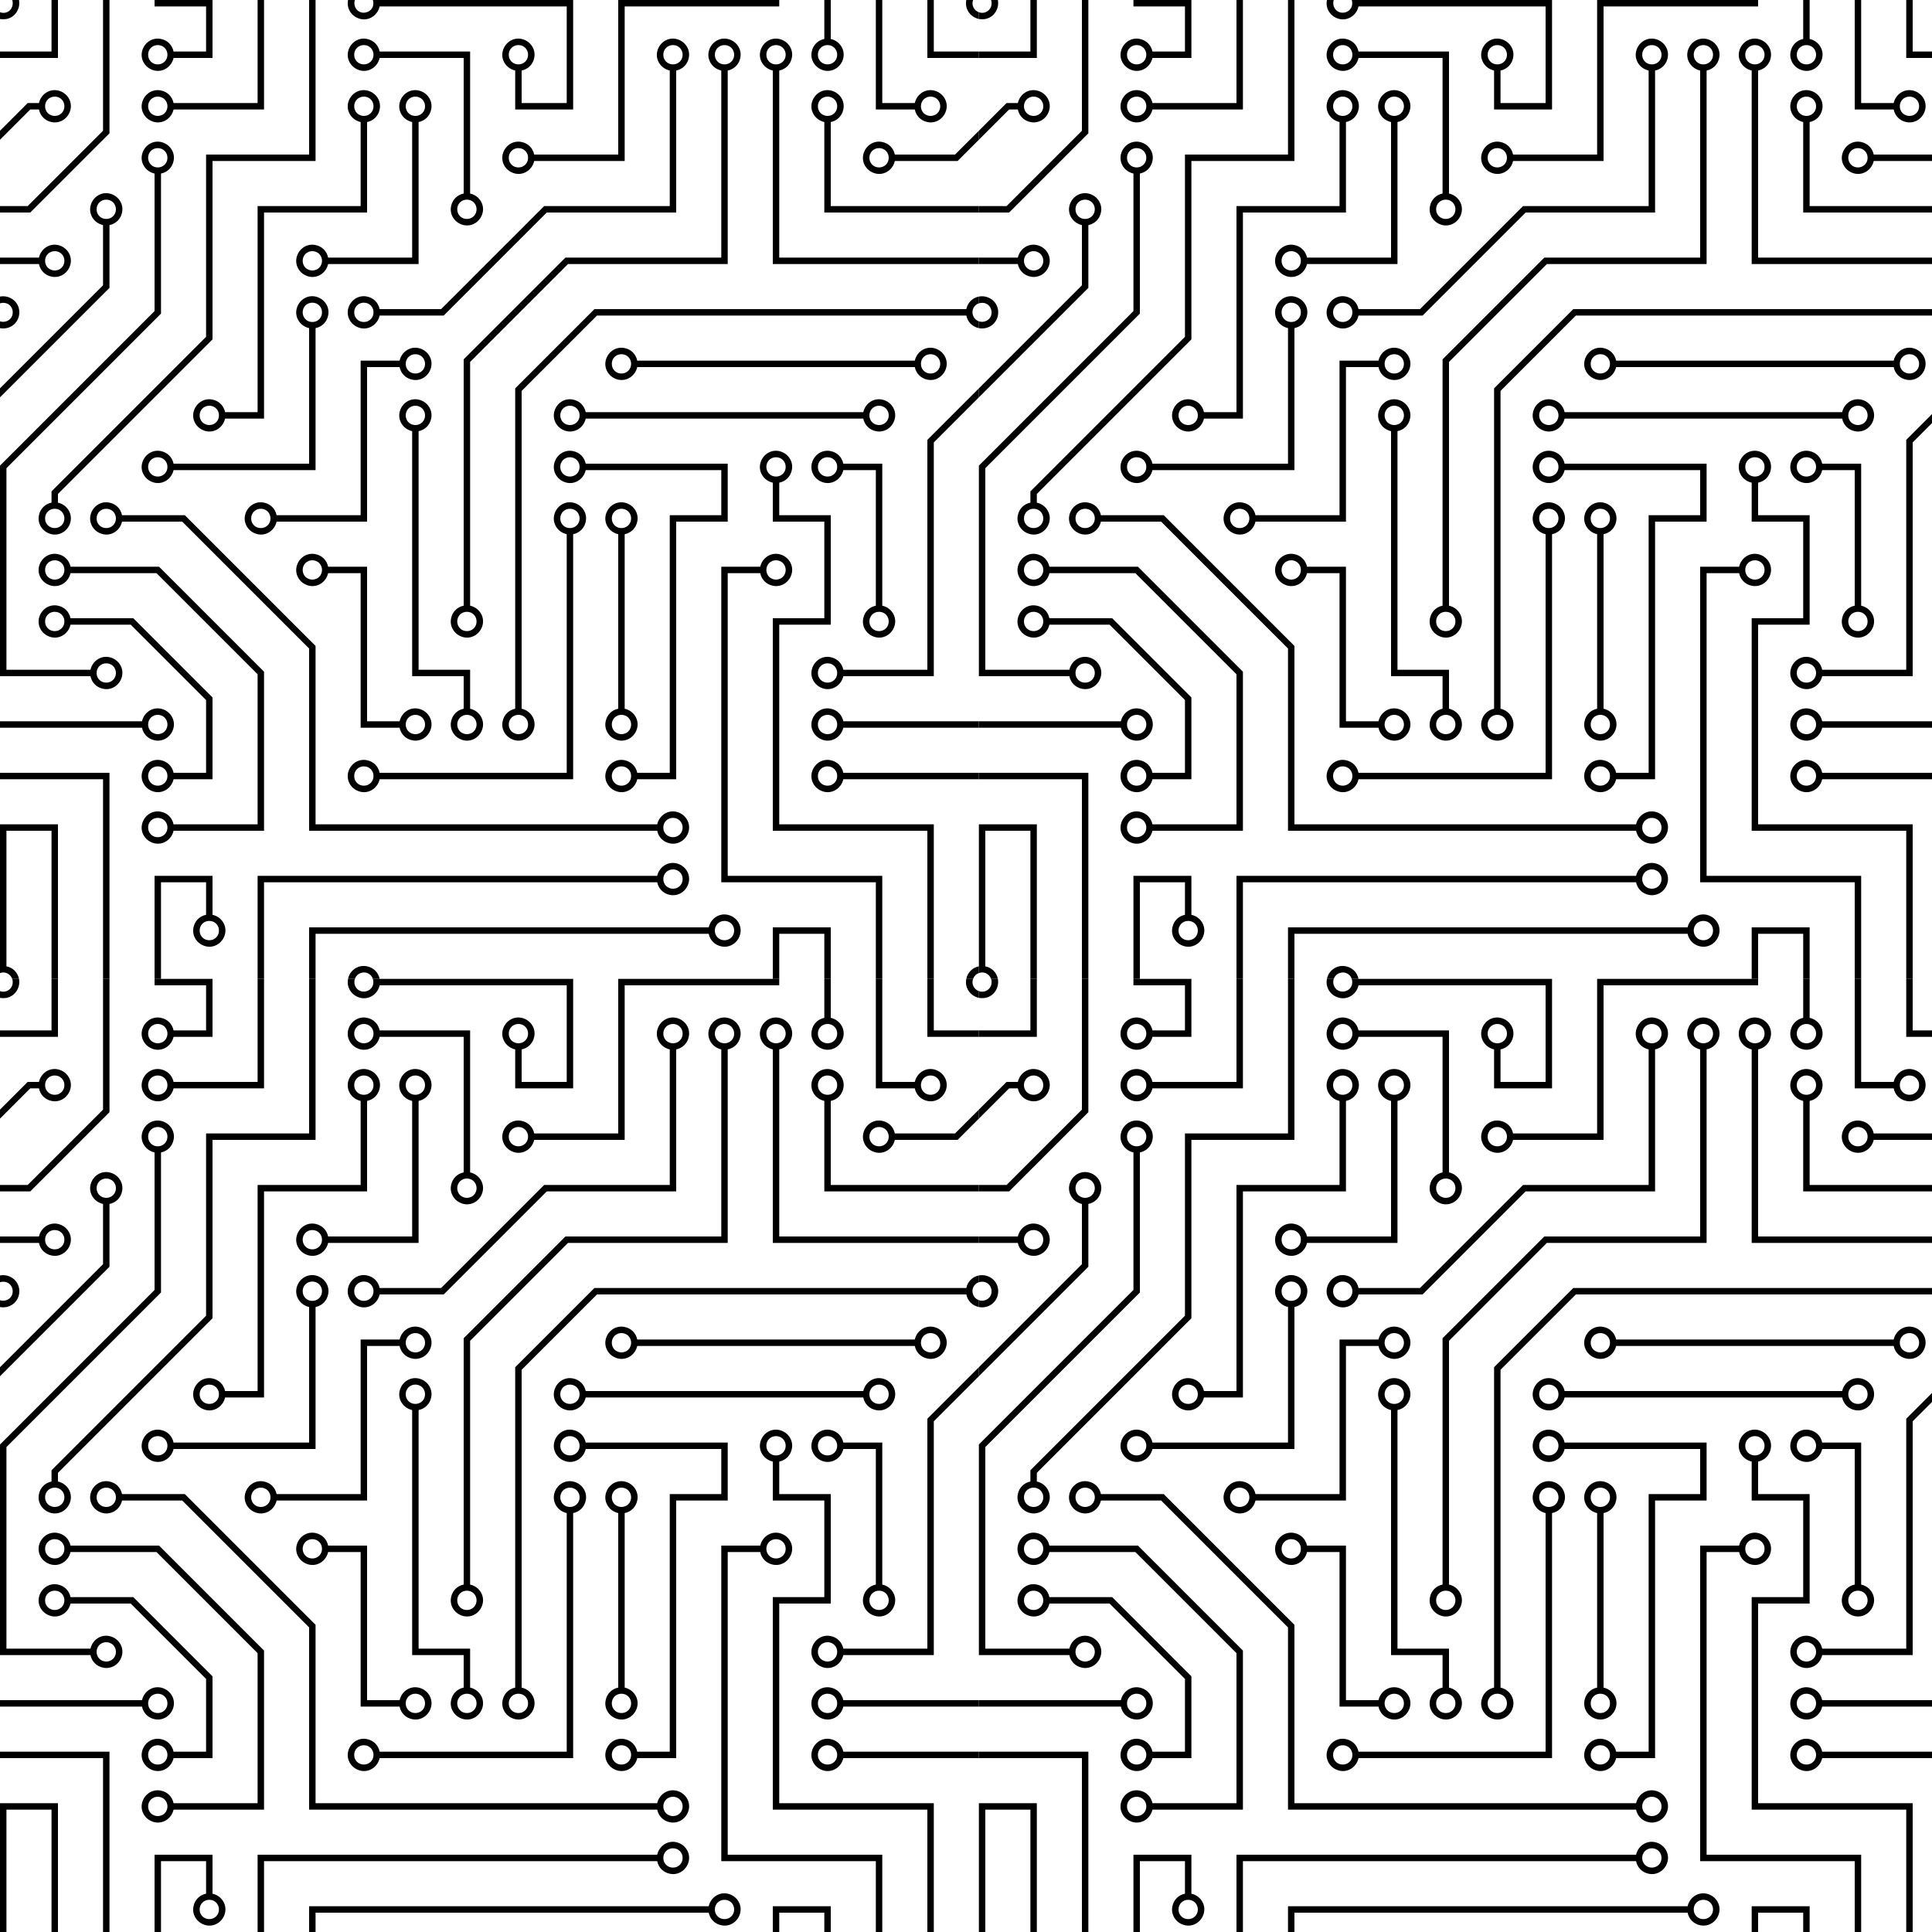 <?xml version="1.0" encoding="utf-8"?>
<!-- Generator: Adobe Illustrator 23.0.1, SVG Export Plug-In . SVG Version: 6.00 Build 0)  -->
<svg xmlns="http://www.w3.org/2000/svg" preserveAspectRatio="xMinYMin slice" viewBox="0 0 600 600">
  <g>
    <path d="M44.1,528c0.6-2.7,3.2-4.5,5.9-3.9s4.5,3.2,3.9,5.9s-3.2,4.5-5.9,3.9c-2-0.4-3.5-1.9-3.9-3.9H0v-2H44.1z M204.1,576
		c0.6-2.7,3.2-4.5,5.9-3.9c2.7,0.6,4.5,3.2,3.9,5.9c-0.6,2.7-3.2,4.5-5.9,3.9c-2-0.4-3.5-1.9-3.9-3.9H82v-2H204.1z M261.9,530
		c-0.6,2.7-3.2,4.5-5.9,3.9s-4.5-3.2-3.9-5.9c0.6-2.7,3.2-4.5,5.9-3.9c2,0.4,3.5,1.9,3.9,3.9H304v2H261.9z M261.9,546
		c-0.6,2.7-3.2,4.5-5.9,3.9s-4.5-3.2-3.9-5.9c0.6-2.7,3.2-4.5,5.9-3.9c2,0.4,3.5,1.9,3.9,3.9H304v2H261.9z M268.1,432
		c0.6-2.7,3.2-4.5,5.9-3.9c2.7,0.6,4.5,3.2,3.9,5.9c-0.6,2.7-3.2,4.5-5.9,3.9c-2-0.4-3.5-1.9-3.9-3.9h-86.2
		c-0.6,2.7-3.2,4.5-5.9,3.9c-2.7-0.6-4.5-3.2-3.9-5.9c0.6-2.7,3.2-4.5,5.9-3.9c2,0.4,3.5,1.9,3.9,3.9H268.1z M12.1,384
		c0.6-2.7,3.2-4.5,5.9-3.9c2.7,0.6,4.5,3.2,3.9,5.9c-0.6,2.7-3.2,4.5-5.9,3.9c-2-0.4-3.5-1.9-3.9-3.9H0v-2C0,384,12.1,384,12.1,384z
		 M197.9,418c-0.6,2.7-3.2,4.5-5.9,3.9c-2.7-0.6-4.5-3.2-3.9-5.9c0.6-2.7,3.2-4.5,5.9-3.9c2,0.4,3.5,1.9,3.9,3.9h86.2
		c0.6-2.7,3.2-4.5,5.9-3.9c2.7,0.6,4.5,3.2,3.9,5.9c-0.6,2.7-3.2,4.5-5.9,3.9c-2-0.4-3.5-1.9-3.9-3.9H197.9z M258,316.1
		c2.7,0.6,4.5,3.2,3.9,5.9c-0.6,2.7-3.2,4.5-5.9,3.9c-2.7-0.6-4.5-3.2-3.9-5.9c0.4-2,1.9-3.5,3.9-3.9V304h2V316.1z M194,524.1
		c2.7,0.6,4.5,3.2,3.9,5.9c-0.6,2.7-3.2,4.5-5.9,3.9c-2.7-0.6-4.5-3.2-3.9-5.9c0.4-2,1.9-3.5,3.9-3.9v-54.2
		c-2.7-0.6-4.5-3.2-3.9-5.9c0.6-2.7,3.2-4.5,5.9-3.9c2.7,0.6,4.5,3.2,3.9,5.9c-0.4,2-1.9,3.5-3.9,3.9V524.1z M242,325.9V384h62v2
		h-64v-60.1c-2.7-0.6-4.5-3.2-3.9-5.9c0.6-2.7,3.2-4.5,5.9-3.9c2.7,0.6,4.5,3.2,3.9,5.9C245.5,324,244,325.5,242,325.9z M258,341.9
		V368h46v2h-48v-28.1c-2.7-0.6-4.5-3.2-3.9-5.9c0.6-2.7,3.2-4.5,5.9-3.9c2.7,0.6,4.5,3.2,3.9,5.9C261.5,340,260,341.5,258,341.9z
		 M130,437.9V512h16v12.1c2.7,0.6,4.5,3.2,3.9,5.9c-0.6,2.7-3.2,4.5-5.9,3.9c-2.7-0.6-4.5-3.2-3.9-5.9c0.4-2,1.9-3.5,3.9-3.9V514
		h-16v-76.1c-2.7-0.6-4.5-3.2-3.9-5.9c0.6-2.7,3.2-4.5,5.9-3.9c2.7,0.6,4.5,3.2,3.9,5.9C133.5,436,132,437.5,130,437.9L130,437.9z
		 M124.1,416c0.6-2.7,3.2-4.5,5.9-3.9c2.7,0.6,4.5,3.2,3.9,5.9c-0.6,2.7-3.2,4.5-5.9,3.9c-2-0.4-3.5-1.9-3.9-3.9H114v48H85.9
		c-0.6,2.7-3.2,4.5-5.9,3.9c-2.7-0.6-4.5-3.2-3.9-5.9s3.2-4.5,5.9-3.9c2,0.4,3.5,1.9,3.9,3.9H112v-48C112,416,124.1,416,124.1,416z
		 M117.9,546c-0.6,2.7-3.2,4.5-5.9,3.9s-4.5-3.2-3.9-5.9s3.2-4.5,5.9-3.9c2,0.4,3.5,1.9,3.9,3.9H176v-74.1c-2.7-0.6-4.5-3.2-3.9-5.9
		c0.6-2.7,3.2-4.5,5.9-3.9c2.7,0.6,4.5,3.2,3.9,5.9c-0.4,2-1.9,3.5-3.9,3.9V546H117.9z M101.9,482c-0.6,2.7-3.2,4.5-5.9,3.9
		c-2.7-0.6-4.5-3.2-3.9-5.9s3.2-4.5,5.9-3.9c2,0.4,3.5,1.9,3.9,3.9H114v48h10.1c0.6-2.7,3.2-4.5,5.9-3.9c2.7,0.6,4.5,3.2,3.9,5.9
		c-0.6,2.7-3.2,4.5-5.9,3.9c-2-0.4-3.5-1.9-3.9-3.9H112v-48H101.9z M66,588.1c2.7,0.6,4.5,3.2,3.9,5.9c-0.6,2.7-3.2,4.5-5.9,3.9
		c-2.7-0.6-4.5-3.2-3.9-5.9c0.4-2,1.9-3.5,3.9-3.9V578H50v30h-2v-32h18V588.1z M236.1,480c0.6-2.7,3.2-4.5,5.9-3.9
		c2.7,0.6,4.5,3.2,3.9,5.9c-0.6,2.7-3.2,4.5-5.9,3.9c-2-0.4-3.5-1.9-3.9-3.9H226v94h48v32h-2v-30h-48v-98H236.1z M261.9,450
		c-0.6,2.7-3.2,4.5-5.9,3.9c-2.7-0.6-4.5-3.2-3.9-5.9c0.6-2.7,3.2-4.5,5.9-3.9c2,0.4,3.5,1.9,3.9,3.9H274v44.1
		c2.7,0.6,4.5,3.2,3.9,5.9c-0.6,2.7-3.2,4.5-5.9,3.9c-2.7-0.6-4.5-3.2-3.9-5.9c0.4-2,1.9-3.5,3.9-3.9V450H261.9z M197.9,546
		c-0.6,2.7-3.2,4.5-5.9,3.9c-2.7-0.6-4.5-3.2-3.9-5.9c0.6-2.7,3.2-4.5,5.9-3.9c2,0.4,3.5,1.9,3.9,3.9H208v-80h16v-14h-42.1
		c-0.6,2.7-3.2,4.5-5.9,3.9c-2.7-0.6-4.5-3.2-3.9-5.9c0.6-2.7,3.2-4.5,5.9-3.9c2,0.4,3.5,1.9,3.9,3.9H226v18h-16v80H197.9z
		 M284.1,336c0.6-2.7,3.2-4.5,5.9-3.9c2.7,0.6,4.5,3.2,3.9,5.9c-0.6,2.7-3.2,4.5-5.9,3.9c-2-0.4-3.5-1.9-3.9-3.9H272v-34h2v32H284.1
		L284.1,336z M98,405.9V450H53.9c-0.6,2.7-3.2,4.5-5.9,3.9c-2.7-0.6-4.5-3.2-3.9-5.9s3.2-4.5,5.9-3.9c2,0.4,3.5,1.9,3.9,3.9H96
		v-42.1c-2.7-0.6-4.5-3.2-3.9-5.9c0.6-2.7,3.2-4.5,5.9-3.9c2.7,0.6,4.5,3.2,3.9,5.9C101.5,404,100,405.5,98,405.9z M53.9,338
		c-0.6,2.7-3.2,4.5-5.9,3.9c-2.7-0.6-4.5-3.2-3.9-5.9s3.2-4.5,5.9-3.9c2,0.4,3.5,1.9,3.9,3.9H80v-32h2v34H53.9z M114,341.9V370H82
		v64H69.9c-0.6,2.7-3.2,4.5-5.9,3.9c-2.7-0.6-4.5-3.2-3.9-5.9s3.2-4.5,5.9-3.9c2,0.4,3.5,1.9,3.9,3.9H80v-64h32v-26.1
		c-2.7-0.6-4.5-3.2-3.9-5.9c0.6-2.7,3.2-4.5,5.9-3.9c2.7,0.6,4.5,3.2,3.9,5.9C117.5,340,116,341.5,114,341.9z M101.9,386
		c-0.6,2.7-3.2,4.5-5.9,3.9c-2.7-0.6-4.5-3.2-3.9-5.9s3.2-4.5,5.9-3.9c2,0.4,3.5,1.9,3.9,3.9H128v-42.1c-2.7-0.6-4.5-3.2-3.9-5.9
		c0.6-2.7,3.2-4.5,5.9-3.9c2.7,0.6,4.5,3.2,3.9,5.9c-0.4,2-1.9,3.5-3.9,3.9V386H101.9z M117.9,322c-0.6,2.7-3.2,4.5-5.9,3.9
		c-2.7-0.6-4.5-3.2-3.9-5.9s3.2-4.5,5.9-3.9c2,0.4,3.5,1.9,3.9,3.9H146v44.1c2.7,0.6,4.5,3.2,3.9,5.9c-0.6,2.7-3.2,4.5-5.9,3.9
		c-2.7-0.6-4.5-3.2-3.9-5.9c0.4-2,1.9-3.5,3.9-3.9V322H117.9z M220.1,592c0.6-2.7,3.2-4.5,5.9-3.9c2.7,0.6,4.5,3.2,3.9,5.9
		c-0.6,2.7-3.2,4.5-5.9,3.9c-2-0.4-3.5-1.9-3.9-3.9H98v14h-2v-16H220.1z M242,453.9V464h16v34h-16v62h48v48h-2v-46h-48v-66h16v-30
		h-16v-12.1c-2.7-0.6-4.5-3.2-3.9-5.9c0.6-2.7,3.2-4.5,5.9-3.9c2.7,0.6,4.5,3.2,3.9,5.9C245.5,452,244,453.5,242,453.9z M53.9,322
		c-0.6,2.7-3.2,4.5-5.9,3.9c-2.7-0.6-4.5-3.2-3.9-5.9s3.2-4.5,5.9-3.9c2,0.4,3.5,1.9,3.9,3.9H64v-14H48v-2h18v18H53.9z M165.9,354
		c-0.6,2.7-3.2,4.5-5.9,3.9c-2.7-0.6-4.5-3.2-3.9-5.9c0.6-2.7,3.2-4.5,5.9-3.9c2,0.4,3.5,1.9,3.9,3.9H192v-48h50v2h-48v48H165.9z
		 M117.9,306c-0.6,2.7-3.2,4.5-5.9,3.9c-2.7-0.6-4.5-3.2-3.9-5.9h2.1c-0.5,1.6,0.3,3.3,1.8,3.8c1.6,0.5,3.3-0.3,3.8-1.8
		c0.2-0.6,0.2-1.3,0-2H178v34h-18v-12.1c-2.7-0.6-4.5-3.2-3.9-5.9c0.6-2.7,3.2-4.5,5.9-3.9c2.7,0.6,4.5,3.2,3.9,5.9
		c-0.4,2-1.9,3.5-3.9,3.9V336h14v-30C176,306,117.9,306,117.9,306z M117.9,402c-0.6,2.7-3.2,4.5-5.9,3.9c-2.7-0.6-4.5-3.2-3.9-5.9
		s3.2-4.5,5.9-3.9c2,0.4,3.5,1.9,3.9,3.9H137l32-32h39v-42.1c-2.7-0.6-4.5-3.2-3.9-5.9c0.6-2.7,3.2-4.5,5.9-3.9
		c2.7,0.6,4.5,3.2,3.9,5.9c-0.4,2-1.9,3.5-3.9,3.9V370h-40.2l-32,32C137.8,402,117.9,402,117.9,402z M146,492.1
		c2.7,0.6,4.5,3.2,3.9,5.9c-0.6,2.7-3.2,4.5-5.9,3.9c-2.7-0.6-4.5-3.2-3.9-5.9c0.4-2,1.9-3.5,3.9-3.9v-76.5l31.6-31.6H224v-58.1
		c-2.7-0.6-4.5-3.2-3.9-5.9c0.6-2.7,3.2-4.5,5.9-3.9c2.7,0.6,4.5,3.2,3.9,5.9c-0.4,2-1.9,3.5-3.9,3.9V386h-49.6L146,416.4V492.1z
		 M162,524.1c2.7,0.6,4.5,3.2,3.9,5.9c-0.6,2.7-3.2,4.5-5.9,3.9c-2.7-0.6-4.5-3.2-3.9-5.9c0.4-2,1.9-3.5,3.9-3.9v-99.5l24.6-24.6
		h115.5c0.4-2,1.9-3.5,3.9-3.9v2.1c-1.6,0.5-2.4,2.3-1.8,3.8c0.3,0.9,1,1.5,1.8,1.8v2.1c-2-0.4-3.5-1.9-3.9-3.9H185.4L162,425.4
		V524.1z M18,460.1c2.7,0.6,4.5,3.2,3.9,5.9c-0.6,2.7-3.2,4.5-5.9,3.9c-2.7-0.6-4.5-3.2-3.9-5.9c0.4-2,1.9-3.5,3.9-3.9v-3.5l48-48
		V352h32v-48h2v50H66v55.4l-48,48V460.1z M50,357.9v43.5l-48,48V512h26.1c0.6-2.7,3.2-4.5,5.9-3.9c2.7,0.6,4.5,3.2,3.9,5.9
		s-3.2,4.5-5.9,3.9c-2-0.4-3.5-1.9-3.9-3.9H0v-65.4l48-48v-42.7c-2.7-0.6-4.5-3.2-3.9-5.9c0.6-2.7,3.2-4.5,5.9-3.9
		c2.7,0.6,4.5,3.2,3.9,5.9C53.5,356,52,357.5,50,357.9z M34,373.9v19.5l-34,34v-2.8l32-32v-18.7c-2.7-0.6-4.5-3.2-3.9-5.9
		c0.6-2.7,3.2-4.5,5.9-3.9c2.7,0.6,4.5,3.2,3.9,5.9C37.5,372,36,373.5,34,373.9z M12.1,336c0.6-2.7,3.2-4.5,5.9-3.9
		c2.7,0.6,4.5,3.2,3.9,5.9c-0.6,2.7-3.2,4.5-5.9,3.9c-2-0.4-3.5-1.9-3.9-3.9H9.4L0,347.4v-2.8l8.6-8.6H12.1z M277.9,354
		c-0.6,2.7-3.2,4.5-5.9,3.9c-2.7-0.6-4.5-3.2-3.9-5.9c0.6-2.7,3.2-4.5,5.9-3.9c2,0.4,3.5,1.9,3.9,3.9h18.7l7.4-7.4v2.8l-6.6,6.6
		H277.9z M261.9,514c-0.6,2.7-3.2,4.5-5.9,3.9s-4.5-3.2-3.9-5.9c0.6-2.7,3.2-4.5,5.9-3.9c2,0.4,3.5,1.9,3.9,3.9H288v-71.4l16-16v2.8
		l-14,14V514H261.9z M53.9,546c-0.6,2.7-3.2,4.5-5.9,3.9s-4.5-3.2-3.9-5.9s3.2-4.5,5.9-3.9c2,0.4,3.5,1.9,3.9,3.9H64v-22.6L40.6,498
		H21.9c-0.6,2.7-3.2,4.5-5.9,3.9c-2.7-0.6-4.5-3.2-3.9-5.9c0.6-2.7,3.2-4.5,5.9-3.9c2,0.4,3.5,1.9,3.9,3.9h19.5L66,520.6V546
		C66,546,53.9,546,53.9,546z M204.1,560c0.6-2.7,3.2-4.5,5.9-3.9c2.7,0.6,4.5,3.2,3.9,5.9c-0.6,2.7-3.2,4.5-5.9,3.9
		c-2-0.4-3.5-1.9-3.9-3.9H96v-56.6L56.6,466H37.9c-0.6,2.7-3.2,4.5-5.9,3.9c-2.7-0.6-4.5-3.2-3.9-5.9c0.6-2.7,3.2-4.5,5.9-3.9
		c2,0.4,3.5,1.9,3.9,3.9h19.5L98,504.6V560H204.1L204.1,560z M53.9,562c-0.6,2.7-3.2,4.5-5.9,3.9s-4.5-3.2-3.9-5.9s3.2-4.5,5.9-3.9
		c2,0.4,3.5,1.9,3.9,3.9H80v-46.6L48.6,482H21.9c-0.6,2.7-3.2,4.5-5.9,3.9c-2.7-0.6-4.5-3.2-3.9-5.9c0.6-2.7,3.2-4.5,5.9-3.9
		c2,0.4,3.5,1.9,3.9,3.9h27.5L82,512.6V562C82,562,53.9,562,53.9,562z M34,343.8v1.6L9.4,370H0v-2h8.6L32,344.6V304h2V343.8z
		 M2,604.1c2,0.4,3.5,1.9,3.9,3.9H3.8c-0.6-1.6-2.3-2.4-3.8-1.8c0,0,0,0,0,0V560h18v48h-2v-46H2V604.1z M34,545v63h-2v-62H0v-2h34
		V545z M17,322H0v-2h16v-16h2v18H17z M290,320h14v2h-16v-18h2V320z M258,593v15h-2v-14h-14v14h-2v-16h18V593z M0,396.1
		c2.7-0.5,5.4,1.2,5.9,3.9c0.1,0.3,0.1,0.6,0.1,1c0,2.8-2.2,5-5,5c-0.3,0-0.7,0-1-0.1v-2.1c1.6,0.5,3.3-0.3,3.8-1.8
		c0.5-1.6-0.3-3.3-1.8-3.8c-0.6-0.2-1.3-0.2-2,0V396.1z M80,576h2v32h-2V576z M117.9,608h-2.1c-0.5-1.6-2.3-2.4-3.8-1.8
		c-0.9,0.3-1.5,1-1.8,1.8h-2.1c0.5-2.7,3.2-4.5,5.9-3.9C116,604.5,117.5,606,117.9,608z M5.9,304c0.5,2.7-1.2,5.4-3.9,5.9
		c-0.6,0.1-1.3,0.1-2,0v-2.1c1.6,0.6,3.3-0.3,3.8-1.8c0.2-0.6,0.2-1.4,0-2H5.9z M300.1,304h2.1c-0.6,1.6,0.3,3.3,1.8,3.8
		c0,0,0,0,0,0v2.1C301.3,309.3,299.5,306.7,300.1,304C300.1,304,300.1,304,300.1,304z M304,604.1v2.1c-0.9,0.3-1.5,1-1.8,1.8h-2.1
		C300.5,606,302,604.5,304,604.1z M97,404c1.7,0,3-1.3,3-3s-1.3-3-3-3s-3,1.3-3,3S95.3,404,97,404z M97,388c1.7,0,3-1.3,3-3
		s-1.3-3-3-3s-3,1.3-3,3S95.3,388,97,388z M113,404c1.7,0,3-1.3,3-3s-1.3-3-3-3s-3,1.3-3,3S111.3,404,113,404z M129,420
		c1.7,0,3-1.3,3-3s-1.3-3-3-3c-1.7,0-3,1.3-3,3S127.3,420,129,420z M129,436c1.7,0,3-1.3,3-3s-1.3-3-3-3c-1.7,0-3,1.3-3,3
		S127.3,436,129,436z M81,468c1.7,0,3-1.3,3-3s-1.3-3-3-3s-3,1.3-3,3S79.3,468,81,468z M97,484c1.7,0,3-1.3,3-3s-1.3-3-3-3
		s-3,1.3-3,3S95.3,484,97,484z M129,532c1.7,0,3-1.3,3-3s-1.3-3-3-3c-1.7,0-3,1.3-3,3S127.3,532,129,532z M113,548c1.7,0,3-1.3,3-3
		s-1.3-3-3-3s-3,1.3-3,3S111.3,548,113,548z M145,532c1.7,0,3-1.3,3-3s-1.3-3-3-3s-3,1.3-3,3S143.3,532,145,532z M145,500
		c1.7,0,3-1.3,3-3s-1.3-3-3-3s-3,1.3-3,3S143.3,500,145,500z M161,532c1.7,0,3-1.3,3-3s-1.3-3-3-3s-3,1.3-3,3S159.3,532,161,532z
		 M193,548c1.7,0,3-1.3,3-3s-1.3-3-3-3s-3,1.3-3,3S191.3,548,193,548z M193,532c1.7,0,3-1.3,3-3s-1.3-3-3-3s-3,1.3-3,3
		S191.3,532,193,532z M177,468c1.7,0,3-1.3,3-3s-1.3-3-3-3s-3,1.3-3,3S175.3,468,177,468z M193,468c1.7,0,3-1.3,3-3s-1.3-3-3-3
		s-3,1.3-3,3S191.3,468,193,468z M209,564c1.7,0,3-1.3,3-3s-1.3-3-3-3s-3,1.3-3,3S207.3,564,209,564z M209,580c1.7,0,3-1.3,3-3
		s-1.3-3-3-3s-3,1.3-3,3S207.3,580,209,580z M225,596c1.7,0,3-1.3,3-3s-1.3-3-3-3l0,0c-1.7,0-3,1.3-3,3S223.3,596,225,596z M241,452
		c1.7,0,3-1.3,3-3s-1.3-3-3-3s-3,1.3-3,3S239.3,452,241,452z M241,484c1.7,0,3-1.3,3-3s-1.3-3-3-3s-3,1.3-3,3S239.3,484,241,484z
		 M257,452c1.7,0,3-1.3,3-3s-1.3-3-3-3s-3,1.3-3,3S255.3,452,257,452z M273,436c1.7,0,3-1.3,3-3s-1.3-3-3-3s-3,1.3-3,3
		S271.3,436,273,436z M177,436c1.7,0,3-1.3,3-3s-1.3-3-3-3s-3,1.3-3,3S175.3,436,177,436z M177,452c1.7,0,3-1.3,3-3s-1.3-3-3-3
		s-3,1.3-3,3S175.3,452,177,452z M193,420c1.7,0,3-1.3,3-3s-1.3-3-3-3s-3,1.3-3,3S191.3,420,193,420z M289,420c1.7,0,3-1.3,3-3
		s-1.3-3-3-3s-3,1.3-3,3S287.3,420,289,420z M273,356c1.7,0,3-1.3,3-3s-1.3-3-3-3s-3,1.3-3,3S271.3,356,273,356z M289,340
		c1.7,0,3-1.3,3-3s-1.3-3-3-3s-3,1.3-3,3S287.3,340,289,340z M257,340c1.7,0,3-1.3,3-3s-1.3-3-3-3s-3,1.3-3,3S255.3,340,257,340z
		 M257,324c1.7,0,3-1.3,3-3s-1.3-3-3-3s-3,1.3-3,3S255.3,324,257,324z M241,324c1.7,0,3-1.3,3-3s-1.3-3-3-3s-3,1.3-3,3
		S239.3,324,241,324z M225,324c1.7,0,3-1.3,3-3s-1.3-3-3-3l0,0c-1.7,0-3,1.3-3,3S223.3,324,225,324z M209,324c1.7,0,3-1.3,3-3
		s-1.3-3-3-3s-3,1.3-3,3S207.3,324,209,324z M49,340c1.7,0,3-1.3,3-3s-1.3-3-3-3s-3,1.3-3,3S47.3,340,49,340z M17,340
		c1.7,0,3-1.3,3-3s-1.3-3-3-3s-3,1.3-3,3S15.3,340,17,340z M49,356c1.7,0,3-1.3,3-3s-1.3-3-3-3s-3,1.3-3,3S47.3,356,49,356z M33,372
		c1.7,0,3-1.3,3-3s-1.3-3-3-3c-1.7,0-3,1.3-3,3S31.3,372,33,372z M49,324c1.7,0,3-1.3,3-3s-1.3-3-3-3s-3,1.3-3,3S47.3,324,49,324z
		 M49,564c1.7,0,3-1.3,3-3s-1.3-3-3-3s-3,1.3-3,3S47.3,564,49,564z M65,596c1.7,0,3-1.3,3-3s-1.3-3-3-3s-3,1.3-3,3S63.3,596,65,596z
		 M49,532c1.7,0,3-1.3,3-3s-1.3-3-3-3s-3,1.3-3,3S47.3,532,49,532z M49,548c1.7,0,3-1.3,3-3s-1.3-3-3-3s-3,1.3-3,3S47.3,548,49,548z
		 M33,516c1.7,0,3-1.3,3-3s-1.3-3-3-3c-1.7,0-3,1.3-3,3S31.3,516,33,516z M113,340c1.7,0,3-1.3,3-3s-1.3-3-3-3s-3,1.3-3,3
		S111.3,340,113,340z M129,340c1.7,0,3-1.3,3-3s-1.3-3-3-3c-1.7,0-3,1.3-3,3S127.3,340,129,340z M113,324c1.7,0,3-1.3,3-3
		s-1.3-3-3-3s-3,1.3-3,3S111.3,324,113,324z M145,372c1.7,0,3-1.3,3-3s-1.3-3-3-3s-3,1.3-3,3S143.3,372,145,372z M161,356
		c1.7,0,3-1.3,3-3s-1.3-3-3-3s-3,1.3-3,3S159.3,356,161,356z M161,324c1.7,0,3-1.3,3-3s-1.3-3-3-3s-3,1.3-3,3S159.3,324,161,324z
		 M273,500c1.7,0,3-1.3,3-3s-1.3-3-3-3s-3,1.3-3,3S271.3,500,273,500z M257,516c1.7,0,3-1.3,3-3s-1.3-3-3-3s-3,1.3-3,3
		S255.3,516,257,516z M257,532c1.7,0,3-1.3,3-3s-1.3-3-3-3s-3,1.3-3,3S255.3,532,257,532z M257,548c1.7,0,3-1.3,3-3s-1.3-3-3-3
		s-3,1.3-3,3S255.3,548,257,548z M17,484c1.7,0,3-1.3,3-3s-1.3-3-3-3s-3,1.3-3,3S15.3,484,17,484z M17,500c1.7,0,3-1.3,3-3
		s-1.3-3-3-3s-3,1.3-3,3S15.3,500,17,500z M17,468c1.7,0,3-1.3,3-3s-1.3-3-3-3s-3,1.3-3,3S15.3,468,17,468z M33,468c1.7,0,3-1.3,3-3
		s-1.3-3-3-3c-1.7,0-3,1.3-3,3S31.3,468,33,468z M17,388c1.7,0,3-1.3,3-3s-1.3-3-3-3s-3,1.3-3,3S15.3,388,17,388z M49,452
		c1.7,0,3-1.3,3-3s-1.3-3-3-3s-3,1.3-3,3S47.3,452,49,452z M65,436c1.7,0,3-1.3,3-3s-1.3-3-3-3s-3,1.3-3,3S63.3,436,65,436z" />
    <path d="M348.1,528c0.6-2.7,3.2-4.5,5.9-3.9c2.7,0.6,4.5,3.2,3.9,5.9c-0.6,2.7-3.2,4.5-5.9,3.9c-2-0.4-3.5-1.9-3.9-3.9H304v-2
		H348.1z M508.1,576c0.6-2.7,3.2-4.5,5.9-3.9c2.7,0.6,4.5,3.2,3.9,5.9c-0.6,2.7-3.2,4.5-5.9,3.9c-2-0.4-3.5-1.9-3.9-3.9H386v-2
		H508.1z M565.9,530c-0.6,2.7-3.2,4.5-5.9,3.9c-2.7-0.6-4.5-3.2-3.9-5.9c0.6-2.7,3.2-4.5,5.9-3.9c2,0.4,3.5,1.9,3.9,3.9H608v2H565.9
		z M565.9,546c-0.6,2.7-3.2,4.5-5.9,3.9c-2.7-0.6-4.5-3.2-3.9-5.9c0.6-2.7,3.2-4.5,5.9-3.9c2,0.4,3.5,1.9,3.9,3.9H608v2H565.9z
		 M572.1,432c0.6-2.7,3.2-4.5,5.9-3.9c2.7,0.6,4.5,3.2,3.9,5.9c-0.6,2.7-3.2,4.5-5.9,3.9c-2-0.4-3.5-1.9-3.9-3.9h-86.2
		c-0.6,2.7-3.2,4.5-5.9,3.9c-2.7-0.6-4.5-3.2-3.9-5.9c0.6-2.7,3.2-4.5,5.9-3.9c2,0.4,3.5,1.9,3.9,3.9H572.1z M316.1,384
		c0.6-2.7,3.2-4.5,5.9-3.9c2.7,0.6,4.5,3.2,3.9,5.9c-0.6,2.7-3.2,4.5-5.9,3.9c-2-0.4-3.5-1.9-3.9-3.9H304v-2
		C304,384,316.1,384,316.1,384z M501.9,418c-0.6,2.7-3.2,4.5-5.9,3.9c-2.7-0.6-4.5-3.2-3.9-5.9c0.6-2.7,3.2-4.5,5.9-3.9
		c2,0.4,3.5,1.9,3.9,3.9h86.2c0.6-2.7,3.2-4.5,5.9-3.9c2.7,0.6,4.5,3.2,3.9,5.9c-0.6,2.7-3.2,4.5-5.9,3.9c-2-0.4-3.5-1.9-3.9-3.9
		H501.9z M562,316.1c2.7,0.6,4.5,3.2,3.9,5.9c-0.6,2.7-3.2,4.5-5.9,3.9c-2.7-0.6-4.5-3.2-3.9-5.9c0.4-2,1.9-3.5,3.9-3.9V304h2V316.1
		z M498,524.1c2.7,0.6,4.5,3.2,3.9,5.9c-0.6,2.7-3.2,4.5-5.9,3.9c-2.7-0.6-4.5-3.2-3.9-5.9c0.4-2,1.9-3.5,3.9-3.9v-54.2
		c-2.7-0.6-4.5-3.2-3.9-5.9c0.6-2.7,3.2-4.5,5.9-3.9c2.7,0.6,4.5,3.2,3.9,5.9c-0.4,2-1.9,3.5-3.9,3.9V524.1z M546,325.9V384h62v2
		h-64v-60.1c-2.7-0.6-4.5-3.2-3.9-5.9c0.6-2.7,3.2-4.5,5.9-3.9c2.7,0.6,4.5,3.2,3.9,5.9C549.5,324,548,325.5,546,325.9z M562,341.9
		V368h46v2h-48v-28.1c-2.7-0.6-4.5-3.2-3.9-5.9c0.6-2.7,3.2-4.5,5.9-3.9c2.7,0.6,4.5,3.2,3.9,5.9C565.5,340,564,341.5,562,341.9z
		 M434,437.9V512h16v12.1c2.7,0.6,4.5,3.2,3.9,5.9c-0.6,2.7-3.2,4.5-5.9,3.9c-2.7-0.6-4.5-3.2-3.9-5.9c0.4-2,1.9-3.5,3.9-3.9V514
		h-16v-76.1c-2.7-0.6-4.5-3.2-3.9-5.9c0.6-2.7,3.2-4.5,5.9-3.9c2.7,0.6,4.5,3.2,3.9,5.9C437.5,436,436,437.5,434,437.9L434,437.9z
		 M428.1,416c0.6-2.7,3.2-4.5,5.9-3.9c2.7,0.6,4.5,3.2,3.9,5.9c-0.6,2.7-3.2,4.5-5.9,3.9c-2-0.4-3.5-1.9-3.9-3.9H418v48h-28.1
		c-0.6,2.7-3.2,4.5-5.9,3.9c-2.7-0.6-4.5-3.2-3.9-5.9c0.6-2.7,3.2-4.5,5.9-3.9c2,0.4,3.5,1.9,3.9,3.9H416v-48
		C416,416,428.1,416,428.1,416z M421.9,546c-0.6,2.7-3.2,4.5-5.9,3.9c-2.7-0.6-4.5-3.2-3.9-5.9c0.6-2.7,3.2-4.5,5.9-3.9
		c2,0.4,3.5,1.9,3.9,3.9H480v-74.1c-2.7-0.6-4.5-3.2-3.9-5.9c0.6-2.7,3.2-4.5,5.9-3.9c2.7,0.6,4.5,3.2,3.9,5.9
		c-0.4,2-1.9,3.5-3.9,3.9V546H421.9z M405.9,482c-0.6,2.7-3.2,4.5-5.9,3.9c-2.7-0.6-4.5-3.2-3.9-5.9c0.6-2.7,3.2-4.5,5.9-3.9
		c2,0.4,3.5,1.9,3.9,3.9H418v48h10.1c0.6-2.7,3.2-4.5,5.9-3.9s4.5,3.2,3.9,5.9c-0.6,2.7-3.2,4.5-5.9,3.9c-2-0.4-3.5-1.9-3.9-3.9H416
		v-48H405.9z M370,588.1c2.7,0.6,4.5,3.2,3.9,5.9c-0.6,2.7-3.2,4.5-5.9,3.9c-2.7-0.6-4.5-3.2-3.9-5.9c0.4-2,1.9-3.5,3.9-3.9V578h-14
		v30h-2v-32h18V588.1z M540.1,480c0.6-2.7,3.2-4.5,5.9-3.9c2.7,0.6,4.5,3.2,3.9,5.9c-0.6,2.7-3.2,4.5-5.9,3.9
		c-2-0.4-3.5-1.9-3.9-3.9H530v94h48v32h-2v-30h-48v-98H540.1z M565.9,450c-0.6,2.7-3.2,4.5-5.9,3.9c-2.7-0.6-4.5-3.2-3.9-5.9
		c0.6-2.7,3.2-4.5,5.9-3.9c2,0.4,3.5,1.9,3.9,3.9H578v44.1c2.7,0.6,4.5,3.2,3.9,5.9c-0.6,2.7-3.2,4.5-5.9,3.9
		c-2.7-0.6-4.5-3.2-3.9-5.9c0.4-2,1.9-3.5,3.9-3.9V450H565.9z M501.9,546c-0.6,2.7-3.2,4.5-5.9,3.9c-2.7-0.6-4.5-3.2-3.9-5.9
		c0.6-2.7,3.2-4.5,5.9-3.9c2,0.4,3.5,1.9,3.9,3.9H512v-80h16v-14h-42.1c-0.6,2.7-3.2,4.5-5.9,3.9c-2.7-0.6-4.5-3.2-3.9-5.9
		c0.6-2.7,3.2-4.5,5.9-3.9c2,0.4,3.5,1.9,3.9,3.9H530v18h-16v80H501.9z M588.1,336c0.6-2.7,3.2-4.5,5.9-3.9c2.7,0.6,4.5,3.2,3.9,5.9
		c-0.6,2.7-3.2,4.5-5.9,3.9c-2-0.4-3.5-1.9-3.9-3.9H576v-34h2v32H588.1L588.1,336z M402,405.9V450h-44.1c-0.6,2.7-3.2,4.5-5.9,3.9
		c-2.7-0.6-4.5-3.2-3.9-5.9c0.6-2.7,3.2-4.5,5.9-3.9c2,0.4,3.5,1.9,3.9,3.9H400v-42.1c-2.7-0.6-4.5-3.2-3.9-5.9
		c0.6-2.7,3.2-4.5,5.9-3.9c2.7,0.6,4.5,3.2,3.9,5.9C405.5,404,404,405.5,402,405.9z M357.9,338c-0.6,2.7-3.2,4.5-5.9,3.9
		c-2.7-0.6-4.5-3.2-3.9-5.9c0.6-2.7,3.2-4.5,5.9-3.9c2,0.4,3.5,1.9,3.9,3.9H384v-32h2v34H357.9z M418,341.9V370h-32v64h-12.1
		c-0.6,2.7-3.2,4.5-5.9,3.9c-2.7-0.6-4.5-3.2-3.9-5.9c0.6-2.7,3.2-4.5,5.9-3.9c2,0.4,3.5,1.9,3.9,3.9H384v-64h32v-26.1
		c-2.7-0.6-4.5-3.2-3.9-5.9c0.6-2.7,3.2-4.5,5.9-3.9c2.7,0.6,4.5,3.2,3.9,5.9C421.5,340,420,341.5,418,341.9z M405.9,386
		c-0.6,2.7-3.2,4.5-5.9,3.9c-2.7-0.6-4.5-3.2-3.9-5.9c0.6-2.7,3.2-4.5,5.9-3.9c2,0.4,3.5,1.9,3.9,3.9H432v-42.1
		c-2.7-0.6-4.5-3.2-3.9-5.9c0.6-2.7,3.2-4.5,5.9-3.9c2.7,0.6,4.5,3.2,3.9,5.9c-0.4,2-1.9,3.5-3.9,3.9V386H405.9z M421.9,322
		c-0.6,2.7-3.2,4.5-5.9,3.9c-2.7-0.6-4.5-3.2-3.9-5.9c0.6-2.7,3.2-4.5,5.9-3.9c2,0.4,3.5,1.9,3.9,3.9H450v44.1
		c2.7,0.6,4.5,3.2,3.9,5.9c-0.6,2.7-3.2,4.5-5.9,3.9c-2.7-0.6-4.5-3.2-3.9-5.9c0.4-2,1.9-3.5,3.9-3.9V322H421.9z M524.1,592
		c0.6-2.7,3.2-4.5,5.9-3.9c2.7,0.6,4.5,3.2,3.9,5.9c-0.6,2.7-3.2,4.5-5.9,3.9c-2-0.4-3.5-1.9-3.9-3.9H402v14h-2v-16H524.1z
		 M546,453.9V464h16v34h-16v62h48v48h-2v-46h-48v-66h16v-30h-16v-12.1c-2.7-0.6-4.5-3.2-3.9-5.9c0.6-2.7,3.2-4.5,5.9-3.9
		c2.7,0.6,4.5,3.2,3.9,5.9C549.5,452,548,453.5,546,453.9z M357.9,322c-0.6,2.7-3.2,4.5-5.9,3.9c-2.7-0.6-4.5-3.2-3.9-5.9
		c0.6-2.7,3.2-4.5,5.9-3.9c2,0.4,3.5,1.9,3.9,3.9H368v-14h-16v-2h18v18H357.9z M469.9,354c-0.6,2.7-3.2,4.5-5.9,3.9
		c-2.7-0.6-4.5-3.2-3.9-5.9c0.6-2.7,3.2-4.5,5.9-3.9c2,0.4,3.5,1.9,3.9,3.9H496v-48h50v2h-48v48H469.9z M421.9,306
		c-0.6,2.7-3.2,4.5-5.9,3.9c-2.7-0.6-4.5-3.2-3.9-5.9h2.1c-0.5,1.6,0.3,3.3,1.8,3.8c1.6,0.5,3.3-0.3,3.8-1.8c0.2-0.6,0.2-1.3,0-2
		H482v34h-18v-12.1c-2.7-0.6-4.5-3.2-3.9-5.9c0.6-2.7,3.2-4.5,5.9-3.9c2.7,0.6,4.5,3.2,3.9,5.9c-0.4,2-1.9,3.5-3.9,3.9V336h14v-30
		C480,306,421.9,306,421.9,306z M421.9,402c-0.6,2.7-3.2,4.5-5.9,3.9c-2.7-0.6-4.5-3.2-3.9-5.9c0.6-2.7,3.2-4.5,5.9-3.9
		c2,0.4,3.5,1.9,3.9,3.9H441l32-32h39v-42.1c-2.7-0.6-4.5-3.2-3.9-5.9c0.6-2.7,3.2-4.5,5.9-3.9c2.7,0.6,4.5,3.2,3.9,5.9
		c-0.4,2-1.9,3.5-3.9,3.9V370h-40.2l-32,32C441.8,402,421.9,402,421.9,402z M450,492.1c2.7,0.6,4.5,3.2,3.9,5.9
		c-0.6,2.7-3.2,4.5-5.9,3.9c-2.7-0.6-4.5-3.2-3.9-5.9c0.4-2,1.9-3.5,3.9-3.9v-76.5l31.6-31.6H528v-58.1c-2.7-0.6-4.5-3.2-3.9-5.9
		c0.6-2.7,3.2-4.5,5.9-3.9c2.7,0.6,4.5,3.2,3.9,5.9c-0.4,2-1.9,3.5-3.9,3.9V386h-49.6L450,416.4V492.1z M466,524.1
		c2.7,0.6,4.5,3.2,3.9,5.9c-0.6,2.7-3.2,4.5-5.9,3.9c-2.7-0.6-4.5-3.2-3.9-5.9c0.4-2,1.9-3.5,3.9-3.9v-99.5l24.6-24.6h115.5
		c0.4-2,1.9-3.5,3.9-3.9v2.1c-1.6,0.5-2.4,2.3-1.8,3.8c0.3,0.9,1,1.5,1.8,1.8v2.1c-2-0.4-3.5-1.9-3.9-3.9H489.4L466,425.4V524.1z
		 M322,460.1c2.7,0.6,4.5,3.2,3.9,5.9c-0.6,2.7-3.2,4.5-5.9,3.9c-2.7-0.6-4.5-3.2-3.9-5.9c0.4-2,1.9-3.5,3.9-3.9v-3.5l48-48V352h32
		v-48h2v50h-32v55.4l-48,48V460.1z M354,357.9v43.5l-48,48V512h26.1c0.6-2.7,3.2-4.5,5.9-3.9c2.7,0.6,4.5,3.2,3.9,5.9
		c-0.6,2.7-3.2,4.5-5.9,3.9c-2-0.4-3.5-1.9-3.9-3.9H304v-65.4l48-48v-42.7c-2.7-0.6-4.5-3.2-3.9-5.9c0.6-2.7,3.2-4.5,5.9-3.9
		c2.7,0.6,4.5,3.2,3.9,5.9C357.5,356,356,357.5,354,357.9z M338,373.9v19.5l-34,34v-2.8l32-32v-18.7c-2.7-0.6-4.5-3.2-3.9-5.9
		c0.6-2.7,3.2-4.5,5.9-3.9c2.7,0.6,4.5,3.2,3.9,5.9C341.5,372,340,373.5,338,373.9z M316.1,336c0.6-2.7,3.2-4.5,5.9-3.9
		c2.7,0.6,4.5,3.2,3.9,5.9c-0.6,2.7-3.2,4.5-5.9,3.9c-2-0.4-3.5-1.9-3.9-3.9h-2.7l-9.4,9.4v-2.8l8.6-8.6H316.1z M581.9,354
		c-0.6,2.7-3.2,4.5-5.9,3.9c-2.7-0.6-4.5-3.2-3.9-5.9c0.6-2.7,3.2-4.5,5.9-3.9c2,0.4,3.5,1.9,3.9,3.9h18.7l7.4-7.4v2.8l-6.6,6.6
		H581.9z M565.9,514c-0.6,2.7-3.2,4.5-5.9,3.9c-2.7-0.6-4.5-3.2-3.9-5.9c0.6-2.7,3.2-4.5,5.9-3.9c2,0.4,3.5,1.9,3.9,3.9H592v-71.4
		l16-16v2.8l-14,14V514H565.9z M357.9,546c-0.6,2.7-3.2,4.5-5.9,3.9s-4.5-3.2-3.9-5.9c0.6-2.7,3.2-4.5,5.9-3.9
		c2,0.4,3.5,1.9,3.9,3.9H368v-22.6L344.6,498h-18.7c-0.6,2.7-3.2,4.5-5.9,3.9c-2.7-0.6-4.5-3.2-3.9-5.9c0.6-2.7,3.2-4.5,5.9-3.9
		c2,0.4,3.5,1.9,3.9,3.9h19.5l24.6,24.6V546C370,546,357.9,546,357.9,546z M508.1,560c0.6-2.7,3.2-4.5,5.9-3.9s4.5,3.2,3.9,5.9
		c-0.6,2.7-3.2,4.5-5.9,3.9c-2-0.4-3.5-1.9-3.9-3.9H400v-56.6L360.6,466h-18.7c-0.6,2.7-3.2,4.5-5.9,3.9c-2.7-0.6-4.5-3.2-3.9-5.9
		c0.6-2.7,3.2-4.5,5.9-3.9c2,0.4,3.5,1.9,3.9,3.9h19.5l40.6,40.6V560H508.1L508.1,560z M357.9,562c-0.6,2.7-3.2,4.5-5.9,3.9
		s-4.5-3.2-3.9-5.9c0.6-2.7,3.2-4.5,5.9-3.9c2,0.4,3.5,1.9,3.9,3.9H384v-46.6L352.6,482h-26.7c-0.6,2.7-3.2,4.5-5.9,3.9
		c-2.7-0.6-4.5-3.2-3.9-5.9c0.6-2.7,3.2-4.5,5.9-3.9c2,0.4,3.5,1.9,3.9,3.9h27.5l32.6,32.6V562C386,562,357.9,562,357.9,562z
		 M338,343.8v1.6L313.4,370H304v-2h8.6l23.4-23.4V304h2V343.8z M306,604.1c2,0.4,3.5,1.9,3.9,3.9h-2.1c-0.6-1.6-2.3-2.4-3.8-1.8
		c0,0,0,0,0,0V560h18v48h-2v-46h-14V604.1z M338,545v63h-2v-62h-32v-2h34V545z M321,322h-17v-2h16v-16h2v18H321z M594,320h14v2h-16
		v-18h2V320z M562,593v15h-2v-14h-14v14h-2v-16h18V593z M304,396.1c2.7-0.5,5.4,1.2,5.9,3.9c0.1,0.3,0.1,0.6,0.1,1c0,2.8-2.2,5-5,5
		c-0.3,0-0.7,0-1-0.1v-2.1c1.6,0.5,3.3-0.3,3.8-1.8c0.5-1.6-0.3-3.3-1.8-3.8c-0.6-0.2-1.3-0.2-2,0V396.1z M384,576h2v32h-2V576z
		 M421.9,608h-2.1c-0.5-1.6-2.3-2.4-3.8-1.8c-0.9,0.3-1.5,1-1.8,1.8h-2.1c0.5-2.7,3.2-4.5,5.9-3.9C420,604.5,421.5,606,421.9,608z
		 M309.9,304c0.5,2.7-1.2,5.4-3.9,5.9c-0.6,0.1-1.3,0.1-2,0v-2.1c1.6,0.6,3.3-0.3,3.8-1.8c0.2-0.6,0.2-1.4,0-2H309.9z M604.1,304
		h2.1c-0.6,1.6,0.3,3.3,1.8,3.8c0,0,0,0,0,0v2.1C605.3,309.3,603.5,306.7,604.1,304C604.1,304,604.1,304,604.1,304z M608,604.1v2.1
		c-0.9,0.3-1.5,1-1.8,1.8h-2.1C604.5,606,606,604.5,608,604.1z M401,404c1.7,0,3-1.3,3-3s-1.3-3-3-3s-3,1.3-3,3S399.3,404,401,404z
		 M401,388c1.7,0,3-1.3,3-3s-1.3-3-3-3s-3,1.3-3,3S399.3,388,401,388z M417,404c1.7,0,3-1.3,3-3s-1.3-3-3-3s-3,1.3-3,3
		S415.3,404,417,404z M433,420c1.7,0,3-1.3,3-3s-1.3-3-3-3s-3,1.3-3,3S431.3,420,433,420z M433,436c1.7,0,3-1.3,3-3s-1.3-3-3-3
		s-3,1.3-3,3S431.3,436,433,436z M385,468c1.7,0,3-1.3,3-3s-1.3-3-3-3s-3,1.3-3,3S383.3,468,385,468z M401,484c1.7,0,3-1.3,3-3
		s-1.3-3-3-3s-3,1.3-3,3S399.3,484,401,484z M433,532c1.7,0,3-1.3,3-3s-1.3-3-3-3s-3,1.3-3,3S431.3,532,433,532z M417,548
		c1.7,0,3-1.3,3-3s-1.3-3-3-3s-3,1.3-3,3S415.3,548,417,548z M449,532c1.7,0,3-1.3,3-3s-1.3-3-3-3s-3,1.3-3,3S447.3,532,449,532z
		 M449,500c1.7,0,3-1.3,3-3s-1.3-3-3-3s-3,1.3-3,3S447.3,500,449,500z M465,532c1.7,0,3-1.3,3-3s-1.3-3-3-3s-3,1.3-3,3
		S463.3,532,465,532z M497,548c1.7,0,3-1.3,3-3s-1.3-3-3-3s-3,1.3-3,3S495.3,548,497,548z M497,532c1.7,0,3-1.3,3-3s-1.3-3-3-3
		s-3,1.3-3,3S495.3,532,497,532z M481,468c1.7,0,3-1.3,3-3s-1.3-3-3-3s-3,1.3-3,3S479.3,468,481,468z M497,468c1.7,0,3-1.3,3-3
		s-1.3-3-3-3s-3,1.3-3,3S495.3,468,497,468z M513,564c1.7,0,3-1.3,3-3s-1.3-3-3-3s-3,1.3-3,3S511.3,564,513,564z M513,580
		c1.7,0,3-1.3,3-3s-1.3-3-3-3s-3,1.3-3,3S511.3,580,513,580z M529,596c1.7,0,3-1.3,3-3s-1.3-3-3-3l0,0c-1.7,0-3,1.3-3,3
		S527.3,596,529,596z M545,452c1.7,0,3-1.3,3-3s-1.3-3-3-3s-3,1.3-3,3S543.3,452,545,452z M545,484c1.7,0,3-1.3,3-3s-1.3-3-3-3
		s-3,1.3-3,3S543.3,484,545,484z M561,452c1.7,0,3-1.3,3-3s-1.3-3-3-3s-3,1.3-3,3S559.3,452,561,452z M577,436c1.7,0,3-1.3,3-3
		s-1.3-3-3-3s-3,1.3-3,3S575.3,436,577,436z M481,436c1.7,0,3-1.3,3-3s-1.3-3-3-3s-3,1.3-3,3S479.3,436,481,436z M481,452
		c1.7,0,3-1.3,3-3s-1.3-3-3-3s-3,1.3-3,3S479.3,452,481,452z M497,420c1.7,0,3-1.3,3-3s-1.3-3-3-3s-3,1.3-3,3S495.3,420,497,420z
		 M593,420c1.7,0,3-1.3,3-3s-1.3-3-3-3s-3,1.3-3,3S591.3,420,593,420z M577,356c1.7,0,3-1.3,3-3s-1.3-3-3-3s-3,1.3-3,3
		S575.3,356,577,356z M593,340c1.7,0,3-1.3,3-3s-1.3-3-3-3s-3,1.3-3,3S591.3,340,593,340z M561,340c1.7,0,3-1.3,3-3s-1.3-3-3-3
		s-3,1.3-3,3S559.3,340,561,340z M561,324c1.7,0,3-1.3,3-3s-1.3-3-3-3s-3,1.3-3,3S559.3,324,561,324z M545,324c1.7,0,3-1.3,3-3
		s-1.3-3-3-3s-3,1.3-3,3S543.3,324,545,324z M529,324c1.7,0,3-1.3,3-3s-1.3-3-3-3l0,0c-1.7,0-3,1.3-3,3S527.3,324,529,324z M513,324
		c1.7,0,3-1.3,3-3s-1.3-3-3-3s-3,1.3-3,3S511.3,324,513,324z M353,340c1.7,0,3-1.3,3-3s-1.3-3-3-3s-3,1.3-3,3S351.3,340,353,340z
		 M321,340c1.7,0,3-1.3,3-3s-1.3-3-3-3s-3,1.3-3,3S319.3,340,321,340z M353,356c1.7,0,3-1.3,3-3s-1.3-3-3-3s-3,1.3-3,3
		S351.3,356,353,356z M337,372c1.7,0,3-1.3,3-3s-1.3-3-3-3s-3,1.3-3,3S335.3,372,337,372z M353,324c1.7,0,3-1.3,3-3s-1.3-3-3-3
		s-3,1.3-3,3S351.3,324,353,324z M353,564c1.7,0,3-1.3,3-3s-1.3-3-3-3s-3,1.3-3,3S351.3,564,353,564z M369,596c1.7,0,3-1.3,3-3
		s-1.3-3-3-3s-3,1.3-3,3S367.3,596,369,596z M353,532c1.7,0,3-1.3,3-3s-1.3-3-3-3s-3,1.3-3,3S351.3,532,353,532z M353,548
		c1.7,0,3-1.3,3-3s-1.3-3-3-3s-3,1.3-3,3S351.3,548,353,548z M337,516c1.7,0,3-1.3,3-3s-1.3-3-3-3s-3,1.3-3,3S335.3,516,337,516z
		 M417,340c1.7,0,3-1.3,3-3s-1.3-3-3-3s-3,1.3-3,3S415.3,340,417,340z M433,340c1.7,0,3-1.3,3-3s-1.3-3-3-3s-3,1.3-3,3
		S431.3,340,433,340z M417,324c1.7,0,3-1.3,3-3s-1.3-3-3-3s-3,1.3-3,3S415.3,324,417,324z M449,372c1.7,0,3-1.3,3-3s-1.3-3-3-3
		s-3,1.3-3,3S447.3,372,449,372z M465,356c1.7,0,3-1.3,3-3s-1.3-3-3-3s-3,1.3-3,3S463.3,356,465,356z M465,324c1.7,0,3-1.3,3-3
		s-1.3-3-3-3s-3,1.3-3,3S463.3,324,465,324z M577,500c1.7,0,3-1.3,3-3s-1.3-3-3-3s-3,1.3-3,3S575.3,500,577,500z M561,516
		c1.7,0,3-1.3,3-3s-1.3-3-3-3s-3,1.3-3,3S559.3,516,561,516z M561,532c1.7,0,3-1.3,3-3s-1.3-3-3-3s-3,1.3-3,3S559.3,532,561,532z
		 M561,548c1.7,0,3-1.3,3-3s-1.3-3-3-3s-3,1.3-3,3S559.3,548,561,548z M321,484c1.7,0,3-1.3,3-3s-1.3-3-3-3s-3,1.3-3,3
		S319.3,484,321,484z M321,500c1.7,0,3-1.3,3-3s-1.3-3-3-3s-3,1.3-3,3S319.3,500,321,500z M321,468c1.7,0,3-1.3,3-3s-1.3-3-3-3
		s-3,1.3-3,3S319.3,468,321,468z M337,468c1.7,0,3-1.3,3-3s-1.3-3-3-3s-3,1.3-3,3S335.3,468,337,468z M321,388c1.7,0,3-1.3,3-3
		s-1.3-3-3-3s-3,1.3-3,3S319.3,388,321,388z M353,452c1.7,0,3-1.3,3-3s-1.3-3-3-3s-3,1.3-3,3S351.3,452,353,452z M369,436
		c1.7,0,3-1.3,3-3s-1.3-3-3-3s-3,1.3-3,3S367.3,436,369,436z" />
    <path d="M44.1,224c0.6-2.7,3.2-4.5,5.9-3.9c2.7,0.6,4.5,3.2,3.9,5.9s-3.2,4.5-5.9,3.9c-2-0.4-3.5-1.9-3.9-3.9H0v-2H44.1z
		 M204.1,272c0.6-2.7,3.2-4.5,5.9-3.9c2.7,0.6,4.5,3.2,3.9,5.9c-0.6,2.7-3.2,4.5-5.9,3.9c-2-0.4-3.5-1.9-3.9-3.9H82v-2H204.1z
		 M261.9,226c-0.6,2.7-3.2,4.5-5.9,3.9c-2.7-0.6-4.5-3.2-3.9-5.9c0.6-2.7,3.2-4.5,5.9-3.9c2,0.4,3.5,1.9,3.9,3.9H304v2H261.9z
		 M261.9,242c-0.6,2.7-3.2,4.5-5.9,3.9c-2.7-0.6-4.5-3.2-3.9-5.9c0.6-2.7,3.2-4.5,5.9-3.9c2,0.4,3.5,1.9,3.9,3.9H304v2H261.9z
		 M268.1,128c0.6-2.7,3.2-4.5,5.9-3.9s4.5,3.2,3.9,5.9c-0.6,2.7-3.2,4.5-5.9,3.9c-2-0.4-3.5-1.9-3.9-3.9h-86.2
		c-0.6,2.7-3.2,4.5-5.9,3.9c-2.7-0.6-4.5-3.2-3.9-5.9c0.6-2.7,3.2-4.5,5.9-3.9c2,0.4,3.5,1.9,3.9,3.9H268.1z M12.1,80
		c0.6-2.7,3.2-4.5,5.9-3.9s4.5,3.2,3.9,5.9c-0.6,2.7-3.2,4.5-5.9,3.9c-2-0.4-3.5-1.9-3.9-3.9H0v-2C0,80,12.1,80,12.1,80z M197.9,114
		c-0.6,2.7-3.2,4.5-5.9,3.9c-2.7-0.6-4.5-3.2-3.9-5.9c0.6-2.7,3.2-4.5,5.9-3.9c2,0.4,3.5,1.9,3.9,3.9h86.2c0.6-2.7,3.2-4.5,5.9-3.9
		s4.5,3.2,3.9,5.9c-0.6,2.7-3.2,4.5-5.9,3.9c-2-0.4-3.5-1.9-3.9-3.9H197.9z M258,12.1c2.7,0.6,4.5,3.2,3.9,5.9
		c-0.6,2.7-3.2,4.5-5.9,3.9c-2.7-0.6-4.5-3.2-3.9-5.9c0.4-2,1.9-3.5,3.9-3.9V0h2V12.1z M194,220.1c2.7,0.6,4.5,3.2,3.9,5.9
		c-0.6,2.7-3.2,4.5-5.9,3.9c-2.7-0.6-4.5-3.2-3.9-5.9c0.4-2,1.9-3.5,3.9-3.9v-54.2c-2.7-0.6-4.5-3.2-3.9-5.9
		c0.6-2.7,3.2-4.5,5.9-3.9c2.7,0.6,4.5,3.2,3.9,5.9c-0.4,2-1.9,3.5-3.9,3.9V220.1z M242,21.9V80h62v2h-64V21.9
		c-2.7-0.6-4.5-3.2-3.9-5.9c0.6-2.7,3.2-4.5,5.9-3.9c2.7,0.6,4.5,3.2,3.9,5.9C245.5,20,244,21.5,242,21.9z M258,37.9V64h46v2h-48
		V37.9c-2.7-0.6-4.5-3.2-3.9-5.9c0.6-2.7,3.2-4.5,5.9-3.9c2.7,0.6,4.5,3.2,3.9,5.9C261.5,36,260,37.5,258,37.9z M130,133.9V208h16
		v12.1c2.7,0.6,4.5,3.2,3.9,5.9c-0.6,2.7-3.2,4.5-5.9,3.9c-2.7-0.6-4.5-3.2-3.9-5.9c0.4-2,1.9-3.5,3.9-3.9V210h-16v-76.1
		c-2.7-0.6-4.5-3.2-3.9-5.9c0.6-2.7,3.2-4.5,5.9-3.9c2.7,0.6,4.5,3.2,3.9,5.9C133.5,132,132,133.5,130,133.9L130,133.9z M124.1,112
		c0.6-2.7,3.2-4.5,5.9-3.9c2.7,0.6,4.5,3.2,3.9,5.9c-0.6,2.7-3.2,4.5-5.9,3.9c-2-0.4-3.5-1.9-3.9-3.9H114v48H85.9
		c-0.6,2.7-3.2,4.5-5.9,3.9c-2.7-0.6-4.5-3.2-3.9-5.9s3.2-4.5,5.9-3.9c2,0.4,3.5,1.9,3.9,3.9H112v-48C112,112,124.1,112,124.1,112z
		 M117.9,242c-0.6,2.7-3.2,4.5-5.9,3.9c-2.7-0.6-4.5-3.2-3.9-5.9s3.2-4.5,5.9-3.9c2,0.4,3.5,1.9,3.9,3.9H176v-74.1
		c-2.7-0.6-4.5-3.2-3.9-5.9c0.6-2.7,3.2-4.5,5.9-3.9c2.7,0.6,4.5,3.2,3.9,5.9c-0.4,2-1.9,3.5-3.9,3.9V242H117.9z M101.9,178
		c-0.6,2.7-3.2,4.5-5.9,3.9c-2.7-0.6-4.5-3.2-3.9-5.9s3.2-4.5,5.9-3.9c2,0.4,3.5,1.9,3.9,3.9H114v48h10.1c0.6-2.7,3.2-4.5,5.9-3.9
		c2.7,0.6,4.5,3.2,3.9,5.9c-0.6,2.7-3.2,4.5-5.9,3.9c-2-0.4-3.5-1.9-3.9-3.9H112v-48H101.9z M66,284.1c2.7,0.6,4.5,3.2,3.9,5.9
		s-3.2,4.5-5.9,3.9c-2.7-0.6-4.5-3.2-3.9-5.9c0.4-2,1.9-3.5,3.9-3.9V274H50v30h-2v-32h18V284.1z M236.1,176c0.6-2.7,3.2-4.5,5.9-3.9
		c2.7,0.6,4.5,3.2,3.9,5.9c-0.6,2.7-3.2,4.5-5.9,3.9c-2-0.4-3.5-1.9-3.9-3.9H226v94h48v32h-2v-30h-48v-98H236.1z M261.9,146
		c-0.6,2.7-3.2,4.5-5.9,3.9c-2.7-0.6-4.5-3.2-3.9-5.9c0.6-2.7,3.2-4.5,5.9-3.9c2,0.4,3.5,1.9,3.9,3.9H274v44.1
		c2.7,0.6,4.5,3.2,3.9,5.9c-0.6,2.7-3.2,4.5-5.9,3.9c-2.7-0.6-4.5-3.2-3.9-5.9c0.4-2,1.9-3.5,3.9-3.9V146H261.9z M197.9,242
		c-0.6,2.7-3.2,4.5-5.9,3.9c-2.7-0.6-4.5-3.2-3.9-5.9c0.6-2.7,3.2-4.5,5.9-3.9c2,0.4,3.5,1.9,3.9,3.9H208v-80h16v-14h-42.1
		c-0.6,2.7-3.2,4.5-5.9,3.9c-2.7-0.6-4.5-3.2-3.9-5.9c0.6-2.7,3.2-4.5,5.9-3.9c2,0.4,3.5,1.9,3.9,3.9H226v18h-16v80H197.9z
		 M284.1,32c0.6-2.7,3.2-4.5,5.9-3.9s4.5,3.2,3.9,5.9c-0.6,2.7-3.2,4.5-5.9,3.9c-2-0.4-3.5-1.9-3.9-3.9H272V0h2v32H284.1L284.1,32z
		 M98,101.9V146H53.9c-0.6,2.7-3.2,4.5-5.9,3.9c-2.7-0.6-4.5-3.2-3.9-5.9s3.2-4.5,5.9-3.9c2,0.4,3.5,1.9,3.9,3.9H96v-42.1
		c-2.7-0.6-4.5-3.2-3.9-5.9s3.2-4.5,5.9-3.9s4.5,3.2,3.9,5.9C101.5,100,100,101.5,98,101.9z M53.9,34c-0.6,2.7-3.2,4.5-5.9,3.9
		s-4.5-3.2-3.9-5.9s3.2-4.5,5.9-3.9c2,0.4,3.5,1.9,3.9,3.9H80V0h2v34H53.9z M114,37.9V66H82v64H69.9c-0.6,2.7-3.2,4.5-5.9,3.9
		c-2.7-0.6-4.5-3.2-3.9-5.9c0.6-2.7,3.2-4.5,5.9-3.9c2,0.4,3.5,1.9,3.9,3.9H80V64h32V37.9c-2.7-0.6-4.5-3.2-3.9-5.9s3.2-4.5,5.9-3.9
		c2.7,0.6,4.5,3.2,3.9,5.9C117.5,36,116,37.5,114,37.9z M101.9,82c-0.6,2.7-3.2,4.5-5.9,3.9s-4.5-3.2-3.9-5.9s3.2-4.5,5.9-3.9
		c2,0.4,3.5,1.9,3.9,3.9H128V37.9c-2.7-0.6-4.5-3.2-3.9-5.9s3.2-4.5,5.9-3.9c2.7,0.6,4.5,3.2,3.9,5.9c-0.4,2-1.9,3.5-3.9,3.9V82
		H101.9z M117.9,18c-0.6,2.7-3.2,4.5-5.9,3.9s-4.5-3.2-3.9-5.9s3.2-4.5,5.9-3.9c2,0.4,3.5,1.9,3.9,3.9H146v44.1
		c2.7,0.6,4.5,3.2,3.9,5.9c-0.6,2.7-3.2,4.5-5.9,3.9s-4.5-3.2-3.9-5.9c0.4-2,1.9-3.5,3.9-3.9V18H117.9z M220.1,288
		c0.6-2.7,3.2-4.5,5.9-3.9c2.7,0.6,4.5,3.2,3.9,5.9c-0.6,2.7-3.2,4.5-5.9,3.9c-2-0.4-3.5-1.9-3.9-3.9H98v14h-2v-16H220.1z
		 M242,149.9V160h16v34h-16v62h48v48h-2v-46h-48v-66h16v-30h-16v-12.1c-2.7-0.6-4.5-3.2-3.9-5.9c0.6-2.7,3.2-4.5,5.9-3.9
		c2.7,0.6,4.5,3.2,3.9,5.9C245.5,148,244,149.5,242,149.9z M53.9,18c-0.6,2.7-3.2,4.5-5.9,3.9s-4.5-3.2-3.9-5.9s3.2-4.5,5.9-3.9
		c2,0.4,3.5,1.9,3.9,3.9H64V2H48V0h18v18H53.9z M165.9,50c-0.6,2.7-3.2,4.5-5.9,3.9c-2.7-0.6-4.5-3.2-3.9-5.9
		c0.6-2.7,3.2-4.5,5.9-3.9c2,0.4,3.5,1.9,3.9,3.9H192V0h50v2h-48v48H165.9z M117.9,2c-0.6,2.7-3.2,4.5-5.9,3.9s-4.5-3.2-3.9-5.9h2.1
		c-0.5,1.6,0.3,3.3,1.8,3.8s3.3-0.3,3.8-1.8c0.2-0.6,0.2-1.3,0-2H178v34h-18V21.9c-2.7-0.6-4.5-3.2-3.9-5.9c0.6-2.7,3.2-4.5,5.9-3.9
		c2.7,0.6,4.5,3.2,3.9,5.9c-0.4,2-1.9,3.5-3.9,3.9V32h14V2C176,2,117.9,2,117.9,2z M117.9,98c-0.6,2.7-3.2,4.5-5.9,3.9
		s-4.5-3.2-3.9-5.9s3.2-4.5,5.9-3.9c2,0.4,3.5,1.9,3.9,3.9H137l32-32h39V21.9c-2.7-0.6-4.5-3.2-3.9-5.9c0.6-2.7,3.2-4.5,5.9-3.9
		c2.7,0.6,4.5,3.2,3.9,5.9c-0.4,2-1.9,3.5-3.9,3.9V66h-40.2l-32,32C137.8,98,117.9,98,117.9,98z M146,188.1c2.7,0.6,4.5,3.2,3.9,5.9
		c-0.6,2.7-3.2,4.5-5.9,3.9c-2.7-0.6-4.5-3.2-3.9-5.9c0.4-2,1.9-3.5,3.9-3.9v-76.5L175.6,80H224V21.9c-2.7-0.6-4.5-3.2-3.9-5.9
		c0.6-2.7,3.2-4.5,5.9-3.9c2.7,0.6,4.5,3.2,3.9,5.9c-0.4,2-1.9,3.5-3.9,3.9V82h-49.6L146,112.4V188.1z M162,220.1
		c2.7,0.6,4.5,3.2,3.9,5.9c-0.6,2.7-3.2,4.5-5.9,3.9c-2.7-0.6-4.5-3.2-3.9-5.9c0.4-2,1.9-3.5,3.9-3.9v-99.5L184.6,96h115.5
		c0.4-2,1.9-3.5,3.9-3.9v2.1c-1.6,0.5-2.4,2.3-1.8,3.8c0.3,0.9,1,1.5,1.8,1.8v2.1c-2-0.4-3.5-1.9-3.9-3.9H185.4L162,121.4V220.1z
		 M18,156.1c2.7,0.6,4.5,3.2,3.9,5.9c-0.6,2.7-3.2,4.5-5.9,3.9c-2.7-0.6-4.5-3.2-3.9-5.9c0.4-2,1.9-3.5,3.9-3.9v-3.5l48-48V48h32V0
		h2v50H66v55.4l-48,48V156.1z M50,53.9v43.5l-48,48V208h26.1c0.6-2.7,3.2-4.5,5.9-3.9c2.7,0.6,4.5,3.2,3.9,5.9s-3.2,4.5-5.9,3.9
		c-2-0.4-3.5-1.9-3.9-3.9H0v-65.4l48-48V53.9c-2.7-0.6-4.5-3.2-3.9-5.9s3.2-4.5,5.9-3.9s4.5,3.2,3.9,5.9C53.5,52,52,53.5,50,53.9z
		 M34,69.9v19.5l-34,34v-2.8l32-32V69.9c-2.7-0.6-4.5-3.2-3.9-5.9c0.6-2.7,3.2-4.5,5.9-3.9s4.5,3.2,3.9,5.9C37.5,68,36,69.5,34,69.9
		z M12.1,32c0.6-2.7,3.2-4.5,5.9-3.9s4.5,3.2,3.9,5.9c-0.6,2.7-3.2,4.5-5.9,3.9c-2-0.4-3.5-1.9-3.9-3.9H9.4L0,43.4v-2.8L8.6,32H12.1
		z M277.9,50c-0.6,2.7-3.2,4.5-5.9,3.9s-4.5-3.2-3.9-5.9c0.6-2.7,3.2-4.5,5.9-3.9c2,0.4,3.5,1.9,3.9,3.9h18.7l7.4-7.4v2.8l-6.6,6.6
		H277.9z M261.9,210c-0.6,2.7-3.2,4.5-5.9,3.9c-2.7-0.6-4.5-3.2-3.9-5.9c0.6-2.7,3.2-4.5,5.9-3.9c2,0.4,3.5,1.9,3.9,3.9H288v-71.4
		l16-16v2.8l-14,14V210H261.9z M53.9,242c-0.6,2.7-3.2,4.5-5.9,3.9c-2.7-0.6-4.5-3.2-3.9-5.9s3.2-4.5,5.9-3.9c2,0.4,3.5,1.9,3.9,3.9
		H64v-22.6L40.6,194H21.9c-0.6,2.7-3.2,4.5-5.9,3.9c-2.7-0.6-4.5-3.2-3.9-5.9c0.6-2.7,3.2-4.5,5.9-3.9c2,0.4,3.5,1.9,3.9,3.9h19.5
		L66,216.6V242C66,242,53.9,242,53.9,242z M204.1,256c0.6-2.7,3.2-4.5,5.9-3.9c2.7,0.6,4.5,3.2,3.9,5.9c-0.6,2.7-3.2,4.5-5.9,3.9
		c-2-0.4-3.5-1.9-3.9-3.9H96v-56.6L56.6,162H37.9c-0.6,2.7-3.2,4.5-5.9,3.9c-2.7-0.6-4.5-3.2-3.9-5.9c0.6-2.7,3.2-4.5,5.9-3.9
		c2,0.4,3.5,1.9,3.9,3.9h19.5L98,200.6V256H204.1L204.1,256z M53.9,258c-0.6,2.7-3.2,4.5-5.9,3.9c-2.7-0.6-4.5-3.2-3.9-5.9
		s3.2-4.5,5.9-3.9c2,0.4,3.5,1.9,3.9,3.9H80v-46.6L48.6,178H21.9c-0.6,2.7-3.2,4.5-5.9,3.9c-2.7-0.6-4.5-3.2-3.9-5.9
		c0.6-2.7,3.2-4.5,5.9-3.9c2,0.4,3.5,1.9,3.9,3.9h27.5L82,208.6V258C82,258,53.9,258,53.9,258z M34,39.8v1.6L9.4,66H0v-2h8.6
		L32,40.6V0h2V39.8z M2,300.1c2,0.4,3.5,1.9,3.9,3.9H3.8c-0.6-1.6-2.3-2.4-3.8-1.8c0,0,0,0,0,0V256h18v48h-2v-46H2V300.1z M34,241
		v63h-2v-62H0v-2h34V241z M17,18H0v-2h16V0h2v18H17z M290,16h14v2h-16V0h2V16z M258,289v15h-2v-14h-14v14h-2v-16h18V289z M0,92.1
		c2.7-0.5,5.4,1.2,5.9,3.9C6,96.4,6,96.7,6,97c0,2.8-2.2,5-5,5c-0.3,0-0.7,0-1-0.1v-2.1c1.6,0.5,3.3-0.3,3.8-1.8S3.6,94.7,2,94.2
		c-0.6-0.2-1.3-0.2-2,0V92.1z M80,272h2v32h-2V272z M117.9,304h-2.1c-0.5-1.6-2.3-2.4-3.8-1.8c-0.9,0.3-1.5,1-1.8,1.8h-2.1
		c0.5-2.7,3.2-4.5,5.9-3.9C116,300.5,117.5,302,117.9,304z M5.9,0C6.4,2.7,4.7,5.4,2,5.9C1.3,6,0.6,6,0,5.9V3.8
		C1.6,4.4,3.3,3.6,3.8,2c0.2-0.6,0.2-1.4,0-2H5.9z M300.1,0h2.1c-0.6,1.6,0.3,3.3,1.8,3.8c0,0,0,0,0,0v2.1
		C301.3,5.3,299.5,2.7,300.1,0C300.1,0,300.1,0,300.1,0z M304,300.1v2.1c-0.9,0.3-1.5,1-1.8,1.8h-2.1C300.5,302,302,300.5,304,300.1
		z M97,100c1.7,0,3-1.3,3-3s-1.3-3-3-3s-3,1.3-3,3S95.3,100,97,100z M97,84c1.7,0,3-1.3,3-3s-1.3-3-3-3s-3,1.3-3,3S95.3,84,97,84z
		 M113,100c1.7,0,3-1.3,3-3s-1.3-3-3-3s-3,1.3-3,3S111.3,100,113,100z M129,116c1.7,0,3-1.3,3-3s-1.3-3-3-3c-1.7,0-3,1.3-3,3
		S127.3,116,129,116z M129,132c1.7,0,3-1.3,3-3c0-1.7-1.3-3-3-3c-1.7,0-3,1.3-3,3C126,130.7,127.3,132,129,132z M81,164
		c1.7,0,3-1.3,3-3s-1.3-3-3-3s-3,1.3-3,3S79.3,164,81,164z M97,180c1.7,0,3-1.3,3-3s-1.3-3-3-3s-3,1.3-3,3S95.3,180,97,180z
		 M129,228c1.7,0,3-1.3,3-3s-1.3-3-3-3c-1.7,0-3,1.3-3,3S127.3,228,129,228z M113,244c1.7,0,3-1.3,3-3s-1.3-3-3-3s-3,1.3-3,3
		S111.3,244,113,244z M145,228c1.7,0,3-1.3,3-3s-1.3-3-3-3s-3,1.3-3,3S143.3,228,145,228z M145,196c1.7,0,3-1.3,3-3s-1.3-3-3-3
		s-3,1.3-3,3S143.3,196,145,196z M161,228c1.7,0,3-1.3,3-3s-1.3-3-3-3s-3,1.3-3,3S159.3,228,161,228z M193,244c1.7,0,3-1.3,3-3
		s-1.3-3-3-3s-3,1.3-3,3S191.3,244,193,244z M193,228c1.7,0,3-1.3,3-3s-1.3-3-3-3s-3,1.3-3,3S191.3,228,193,228z M177,164
		c1.7,0,3-1.3,3-3s-1.3-3-3-3s-3,1.3-3,3S175.3,164,177,164z M193,164c1.7,0,3-1.3,3-3s-1.3-3-3-3s-3,1.3-3,3S191.3,164,193,164z
		 M209,260c1.7,0,3-1.3,3-3s-1.3-3-3-3s-3,1.3-3,3S207.3,260,209,260z M209,276c1.7,0,3-1.3,3-3s-1.3-3-3-3s-3,1.3-3,3
		S207.3,276,209,276z M225,292c1.7,0,3-1.3,3-3s-1.3-3-3-3l0,0c-1.7,0-3,1.3-3,3S223.3,292,225,292z M241,148c1.7,0,3-1.3,3-3
		s-1.3-3-3-3s-3,1.3-3,3S239.3,148,241,148z M241,180c1.7,0,3-1.3,3-3s-1.3-3-3-3s-3,1.3-3,3S239.3,180,241,180z M257,148
		c1.7,0,3-1.3,3-3s-1.3-3-3-3s-3,1.3-3,3S255.3,148,257,148z M273,132c1.7,0,3-1.3,3-3c0-1.7-1.3-3-3-3s-3,1.3-3,3
		C270,130.7,271.3,132,273,132z M177,132c1.7,0,3-1.3,3-3c0-1.7-1.3-3-3-3s-3,1.3-3,3C174,130.7,175.3,132,177,132z M177,148
		c1.7,0,3-1.3,3-3s-1.3-3-3-3s-3,1.3-3,3S175.3,148,177,148z M193,116c1.7,0,3-1.3,3-3s-1.3-3-3-3s-3,1.3-3,3S191.3,116,193,116z
		 M289,116c1.7,0,3-1.3,3-3s-1.3-3-3-3s-3,1.3-3,3S287.3,116,289,116z M273,52c1.7,0,3-1.3,3-3s-1.3-3-3-3s-3,1.3-3,3
		S271.3,52,273,52z M289,36c1.7,0,3-1.3,3-3c0-1.7-1.3-3-3-3s-3,1.3-3,3C286,34.7,287.3,36,289,36z M257,36c1.7,0,3-1.3,3-3
		c0-1.7-1.3-3-3-3s-3,1.3-3,3C254,34.7,255.3,36,257,36z M257,20c1.7,0,3-1.3,3-3s-1.3-3-3-3s-3,1.3-3,3S255.3,20,257,20z M241,20
		c1.7,0,3-1.3,3-3s-1.3-3-3-3s-3,1.3-3,3S239.3,20,241,20z M225,20c1.7,0,3-1.3,3-3s-1.3-3-3-3l0,0c-1.7,0-3,1.3-3,3
		S223.3,20,225,20z M209,20c1.7,0,3-1.3,3-3s-1.3-3-3-3s-3,1.3-3,3S207.3,20,209,20z M49,36c1.7,0,3-1.3,3-3c0-1.7-1.3-3-3-3
		s-3,1.3-3,3C46,34.7,47.3,36,49,36z M17,36c1.7,0,3-1.3,3-3c0-1.7-1.3-3-3-3s-3,1.3-3,3C14,34.7,15.3,36,17,36z M49,52
		c1.7,0,3-1.3,3-3s-1.3-3-3-3s-3,1.3-3,3S47.3,52,49,52z M33,68c1.7,0,3-1.3,3-3s-1.3-3-3-3c-1.7,0-3,1.3-3,3S31.3,68,33,68z M49,20
		c1.7,0,3-1.3,3-3s-1.3-3-3-3s-3,1.3-3,3S47.3,20,49,20z M49,260c1.7,0,3-1.3,3-3s-1.3-3-3-3s-3,1.3-3,3S47.3,260,49,260z M65,292
		c1.7,0,3-1.3,3-3s-1.3-3-3-3s-3,1.3-3,3S63.3,292,65,292z M49,228c1.7,0,3-1.3,3-3s-1.3-3-3-3s-3,1.3-3,3S47.3,228,49,228z M49,244
		c1.7,0,3-1.3,3-3s-1.3-3-3-3s-3,1.3-3,3S47.3,244,49,244z M33,212c1.7,0,3-1.3,3-3s-1.3-3-3-3c-1.7,0-3,1.3-3,3S31.3,212,33,212z
		 M113,36c1.7,0,3-1.3,3-3c0-1.7-1.3-3-3-3s-3,1.3-3,3C110,34.7,111.3,36,113,36z M129,36c1.7,0,3-1.3,3-3c0-1.7-1.3-3-3-3
		c-1.7,0-3,1.3-3,3C126,34.7,127.3,36,129,36z M113,20c1.7,0,3-1.3,3-3s-1.3-3-3-3s-3,1.3-3,3S111.3,20,113,20z M145,68
		c1.7,0,3-1.3,3-3s-1.3-3-3-3s-3,1.3-3,3S143.3,68,145,68z M161,52c1.7,0,3-1.3,3-3s-1.3-3-3-3s-3,1.3-3,3S159.3,52,161,52z M161,20
		c1.7,0,3-1.3,3-3s-1.3-3-3-3s-3,1.3-3,3S159.3,20,161,20z M273,196c1.7,0,3-1.3,3-3s-1.3-3-3-3s-3,1.3-3,3S271.3,196,273,196z
		 M257,212c1.7,0,3-1.3,3-3s-1.3-3-3-3s-3,1.3-3,3S255.3,212,257,212z M257,228c1.7,0,3-1.3,3-3s-1.3-3-3-3s-3,1.3-3,3
		S255.3,228,257,228z M257,244c1.7,0,3-1.3,3-3s-1.3-3-3-3s-3,1.3-3,3S255.3,244,257,244z M17,180c1.7,0,3-1.3,3-3s-1.3-3-3-3
		s-3,1.3-3,3S15.3,180,17,180z M17,196c1.7,0,3-1.3,3-3s-1.3-3-3-3s-3,1.3-3,3S15.3,196,17,196z M17,164c1.7,0,3-1.3,3-3s-1.3-3-3-3
		s-3,1.3-3,3S15.3,164,17,164z M33,164c1.7,0,3-1.3,3-3s-1.3-3-3-3c-1.7,0-3,1.3-3,3S31.3,164,33,164z M17,84c1.7,0,3-1.3,3-3
		s-1.3-3-3-3s-3,1.3-3,3S15.3,84,17,84z M49,148c1.7,0,3-1.3,3-3s-1.3-3-3-3s-3,1.3-3,3S47.3,148,49,148z M65,132c1.7,0,3-1.3,3-3
		c0-1.7-1.3-3-3-3s-3,1.3-3,3C62,130.7,63.3,132,65,132z" />
    <path d="M348.1,224c0.6-2.7,3.2-4.5,5.9-3.9c2.7,0.6,4.5,3.2,3.9,5.9c-0.6,2.7-3.2,4.5-5.9,3.9c-2-0.4-3.5-1.9-3.9-3.9H304v-2
		H348.1z M508.1,272c0.6-2.7,3.2-4.5,5.9-3.9c2.7,0.6,4.5,3.2,3.9,5.9c-0.6,2.7-3.2,4.5-5.9,3.9c-2-0.4-3.5-1.9-3.9-3.9H386v-2
		H508.1z M565.9,226c-0.6,2.7-3.2,4.5-5.9,3.9c-2.7-0.6-4.5-3.2-3.9-5.9c0.6-2.7,3.2-4.5,5.9-3.9c2,0.4,3.5,1.9,3.9,3.9H608v2H565.9
		z M565.9,242c-0.6,2.7-3.2,4.5-5.9,3.9c-2.7-0.6-4.5-3.2-3.9-5.9c0.6-2.7,3.2-4.5,5.9-3.9c2,0.4,3.5,1.9,3.9,3.9H608v2H565.9z
		 M572.1,128c0.6-2.7,3.2-4.5,5.9-3.9c2.7,0.6,4.5,3.2,3.9,5.9c-0.6,2.7-3.2,4.5-5.9,3.9c-2-0.4-3.5-1.9-3.9-3.9h-86.2
		c-0.6,2.7-3.2,4.5-5.9,3.9c-2.7-0.6-4.5-3.2-3.9-5.9c0.6-2.7,3.2-4.5,5.9-3.9c2,0.4,3.5,1.9,3.9,3.9H572.1z M316.1,80
		c0.6-2.7,3.2-4.5,5.9-3.9s4.5,3.2,3.9,5.9c-0.6,2.7-3.2,4.5-5.9,3.9c-2-0.4-3.5-1.9-3.9-3.9H304v-2C304,80,316.1,80,316.1,80z
		 M501.9,114c-0.6,2.7-3.2,4.5-5.9,3.9s-4.5-3.2-3.9-5.9c0.6-2.7,3.2-4.5,5.9-3.9c2,0.4,3.5,1.9,3.9,3.9h86.2
		c0.6-2.7,3.2-4.5,5.9-3.9c2.7,0.6,4.5,3.2,3.9,5.9c-0.6,2.7-3.2,4.5-5.9,3.9c-2-0.4-3.5-1.9-3.9-3.9H501.9z M562,12.1
		c2.7,0.6,4.5,3.2,3.9,5.9s-3.2,4.5-5.9,3.9c-2.7-0.6-4.5-3.2-3.9-5.9c0.4-2,1.9-3.5,3.9-3.9V0h2V12.1z M498,220.1
		c2.7,0.6,4.5,3.2,3.9,5.9c-0.6,2.7-3.2,4.5-5.9,3.9c-2.7-0.6-4.5-3.2-3.9-5.9c0.4-2,1.9-3.5,3.9-3.9v-54.2
		c-2.7-0.6-4.5-3.2-3.9-5.9c0.6-2.7,3.2-4.5,5.9-3.9c2.7,0.6,4.5,3.2,3.9,5.9c-0.4,2-1.9,3.5-3.9,3.9V220.1z M546,21.9V80h62v2h-64
		V21.9c-2.7-0.6-4.5-3.2-3.9-5.9s3.2-4.5,5.9-3.9c2.7,0.6,4.5,3.2,3.9,5.9C549.5,20,548,21.5,546,21.9z M562,37.9V64h46v2h-48V37.9
		c-2.7-0.6-4.5-3.2-3.9-5.9s3.2-4.5,5.9-3.9c2.7,0.6,4.5,3.2,3.9,5.9C565.5,36,564,37.5,562,37.9z M434,133.9V208h16v12.1
		c2.7,0.6,4.5,3.2,3.9,5.9c-0.6,2.7-3.2,4.5-5.9,3.9c-2.7-0.6-4.5-3.2-3.9-5.9c0.4-2,1.9-3.5,3.9-3.9V210h-16v-76.1
		c-2.7-0.6-4.5-3.2-3.9-5.9c0.6-2.7,3.2-4.5,5.9-3.9s4.5,3.2,3.9,5.9C437.5,132,436,133.5,434,133.9L434,133.9z M428.1,112
		c0.6-2.7,3.2-4.5,5.9-3.9s4.5,3.2,3.9,5.9c-0.6,2.7-3.2,4.5-5.9,3.9c-2-0.4-3.5-1.9-3.9-3.9H418v48h-28.1c-0.6,2.7-3.2,4.5-5.9,3.9
		c-2.7-0.6-4.5-3.2-3.9-5.9c0.6-2.7,3.2-4.5,5.9-3.9c2,0.4,3.5,1.9,3.9,3.9H416v-48C416,112,428.1,112,428.1,112z M421.9,242
		c-0.6,2.7-3.2,4.5-5.9,3.9c-2.7-0.6-4.5-3.2-3.9-5.9c0.6-2.7,3.2-4.5,5.9-3.9c2,0.4,3.5,1.9,3.9,3.9H480v-74.1
		c-2.7-0.6-4.5-3.2-3.9-5.9c0.6-2.7,3.2-4.5,5.9-3.9c2.7,0.6,4.5,3.2,3.9,5.9c-0.4,2-1.9,3.5-3.9,3.9V242H421.9z M405.9,178
		c-0.6,2.7-3.2,4.5-5.9,3.9c-2.7-0.6-4.5-3.2-3.9-5.9c0.6-2.7,3.2-4.5,5.9-3.9c2,0.4,3.5,1.9,3.9,3.9H418v48h10.1
		c0.6-2.7,3.2-4.5,5.9-3.9c2.7,0.6,4.5,3.2,3.9,5.9c-0.6,2.7-3.2,4.5-5.9,3.9c-2-0.4-3.5-1.9-3.9-3.9H416v-48H405.9z M370,284.1
		c2.7,0.6,4.5,3.2,3.9,5.9c-0.6,2.7-3.2,4.5-5.9,3.9c-2.7-0.6-4.5-3.2-3.9-5.9c0.4-2,1.9-3.5,3.9-3.9V274h-14v30h-2v-32h18V284.1z
		 M540.1,176c0.6-2.7,3.2-4.5,5.9-3.9c2.7,0.6,4.5,3.2,3.9,5.9c-0.6,2.7-3.2,4.5-5.9,3.9c-2-0.4-3.5-1.9-3.9-3.9H530v94h48v32h-2
		v-30h-48v-98H540.1z M565.9,146c-0.6,2.7-3.2,4.5-5.9,3.9c-2.7-0.6-4.5-3.2-3.9-5.9c0.6-2.7,3.2-4.5,5.9-3.9c2,0.4,3.5,1.9,3.9,3.9
		H578v44.1c2.7,0.6,4.5,3.2,3.9,5.9c-0.6,2.7-3.2,4.5-5.9,3.9c-2.7-0.6-4.5-3.2-3.9-5.9c0.4-2,1.9-3.5,3.9-3.9V146H565.9z
		 M501.9,242c-0.6,2.7-3.2,4.5-5.9,3.9c-2.7-0.6-4.5-3.2-3.9-5.9c0.6-2.7,3.2-4.5,5.9-3.9c2,0.4,3.5,1.9,3.9,3.9H512v-80h16v-14
		h-42.1c-0.6,2.7-3.2,4.5-5.9,3.9c-2.7-0.6-4.5-3.2-3.9-5.9c0.6-2.7,3.2-4.5,5.9-3.9c2,0.4,3.5,1.9,3.9,3.9H530v18h-16v80H501.9z
		 M588.1,32c0.6-2.7,3.2-4.5,5.9-3.9s4.5,3.2,3.9,5.9c-0.6,2.7-3.2,4.5-5.9,3.9c-2-0.4-3.5-1.9-3.9-3.9H576V0h2v32H588.1L588.1,32z
		 M402,101.9V146h-44.1c-0.6,2.7-3.2,4.5-5.9,3.9c-2.7-0.6-4.5-3.2-3.9-5.9c0.6-2.7,3.2-4.5,5.9-3.9c2,0.4,3.5,1.9,3.9,3.9H400
		v-42.1c-2.7-0.6-4.5-3.2-3.9-5.9c0.6-2.7,3.2-4.5,5.9-3.9s4.5,3.2,3.9,5.9C405.5,100,404,101.5,402,101.9z M357.9,34
		c-0.6,2.7-3.2,4.5-5.9,3.9c-2.7-0.6-4.5-3.2-3.9-5.9c0.6-2.7,3.2-4.5,5.9-3.9c2,0.4,3.5,1.9,3.9,3.9H384V0h2v34H357.9z M418,37.9
		V66h-32v64h-12.1c-0.6,2.7-3.2,4.5-5.9,3.9c-2.7-0.6-4.5-3.2-3.9-5.9c0.6-2.7,3.2-4.5,5.9-3.9c2,0.4,3.5,1.9,3.9,3.9H384V64h32
		V37.9c-2.7-0.6-4.5-3.2-3.9-5.9c0.6-2.7,3.2-4.5,5.9-3.9c2.7,0.6,4.5,3.2,3.9,5.9C421.5,36,420,37.5,418,37.9z M405.9,82
		c-0.6,2.7-3.2,4.5-5.9,3.9c-2.7-0.6-4.5-3.2-3.9-5.9c0.6-2.7,3.2-4.5,5.9-3.9c2,0.4,3.5,1.9,3.9,3.9H432V37.9
		c-2.7-0.6-4.5-3.2-3.9-5.9c0.6-2.7,3.2-4.5,5.9-3.9c2.7,0.6,4.5,3.2,3.9,5.9c-0.4,2-1.9,3.5-3.9,3.9V82H405.9z M421.9,18
		c-0.6,2.7-3.2,4.5-5.9,3.9c-2.7-0.6-4.5-3.2-3.9-5.9c0.6-2.7,3.2-4.5,5.9-3.9c2,0.4,3.5,1.9,3.9,3.9H450v44.1
		c2.7,0.6,4.5,3.2,3.9,5.9c-0.6,2.7-3.2,4.5-5.9,3.9s-4.5-3.2-3.9-5.9c0.4-2,1.9-3.5,3.9-3.9V18H421.9z M524.1,288
		c0.6-2.7,3.2-4.5,5.9-3.9c2.7,0.6,4.5,3.2,3.9,5.9c-0.6,2.7-3.2,4.5-5.9,3.9c-2-0.4-3.5-1.9-3.9-3.9H402v14h-2v-16H524.1z
		 M546,149.9V160h16v34h-16v62h48v48h-2v-46h-48v-66h16v-30h-16v-12.1c-2.7-0.6-4.5-3.2-3.9-5.9c0.6-2.7,3.2-4.5,5.9-3.9
		c2.7,0.6,4.5,3.2,3.9,5.9C549.5,148,548,149.5,546,149.9z M357.9,18c-0.6,2.7-3.2,4.5-5.9,3.9c-2.7-0.6-4.5-3.2-3.9-5.9
		c0.6-2.7,3.2-4.5,5.9-3.9c2,0.4,3.5,1.9,3.9,3.9H368V2h-16V0h18v18H357.9z M469.9,50c-0.6,2.7-3.2,4.5-5.9,3.9
		c-2.7-0.6-4.5-3.2-3.9-5.9c0.6-2.7,3.2-4.5,5.9-3.9c2,0.4,3.5,1.9,3.9,3.9H496V0h50v2h-48v48H469.9z M421.9,2
		c-0.6,2.7-3.2,4.5-5.9,3.9c-2.7-0.6-4.5-3.2-3.9-5.9h2.1c-0.5,1.6,0.3,3.3,1.8,3.8c1.6,0.5,3.3-0.3,3.8-1.8c0.2-0.6,0.2-1.3,0-2
		H482v34h-18V21.9c-2.7-0.6-4.5-3.2-3.9-5.9c0.6-2.7,3.2-4.5,5.9-3.9c2.7,0.6,4.5,3.2,3.9,5.9c-0.4,2-1.9,3.5-3.9,3.9V32h14V2
		C480,2,421.9,2,421.9,2z M421.9,98c-0.6,2.7-3.2,4.5-5.9,3.9c-2.7-0.6-4.5-3.2-3.9-5.9c0.6-2.7,3.2-4.5,5.9-3.9
		c2,0.4,3.5,1.9,3.9,3.9H441l32-32h39V21.9c-2.7-0.6-4.5-3.2-3.9-5.9c0.6-2.7,3.2-4.5,5.9-3.9c2.7,0.6,4.5,3.2,3.9,5.9
		c-0.4,2-1.9,3.5-3.9,3.9V66h-40.2l-32,32C441.8,98,421.9,98,421.9,98z M450,188.1c2.7,0.6,4.5,3.2,3.9,5.9
		c-0.6,2.7-3.2,4.5-5.9,3.9c-2.7-0.6-4.5-3.2-3.9-5.9c0.4-2,1.9-3.5,3.9-3.9v-76.5L479.6,80H528V21.9c-2.7-0.6-4.5-3.2-3.9-5.9
		s3.2-4.5,5.9-3.9c2.7,0.6,4.5,3.2,3.9,5.9c-0.4,2-1.9,3.5-3.9,3.9V82h-49.6L450,112.4V188.1z M466,220.1c2.7,0.6,4.5,3.2,3.9,5.9
		c-0.6,2.7-3.2,4.5-5.9,3.9c-2.7-0.6-4.5-3.2-3.9-5.9c0.4-2,1.9-3.5,3.9-3.9v-99.5L488.6,96h115.5c0.4-2,1.9-3.5,3.9-3.9v2.1
		c-1.6,0.5-2.4,2.3-1.8,3.8c0.3,0.9,1,1.5,1.8,1.8v2.1c-2-0.4-3.5-1.9-3.9-3.9H489.4L466,121.4V220.1z M322,156.1
		c2.7,0.6,4.5,3.2,3.9,5.9c-0.6,2.7-3.2,4.5-5.9,3.9c-2.7-0.6-4.5-3.2-3.9-5.9c0.4-2,1.9-3.5,3.9-3.9v-3.5l48-48V48h32V0h2v50h-32
		v55.4l-48,48V156.1z M354,53.9v43.5l-48,48V208h26.1c0.6-2.7,3.2-4.5,5.9-3.9c2.7,0.6,4.5,3.2,3.9,5.9c-0.6,2.7-3.2,4.5-5.9,3.9
		c-2-0.4-3.5-1.9-3.9-3.9H304v-65.4l48-48V53.9c-2.7-0.6-4.5-3.2-3.9-5.9c0.6-2.7,3.2-4.5,5.9-3.9s4.5,3.2,3.9,5.9
		C357.5,52,356,53.5,354,53.9z M338,69.9v19.5l-34,34v-2.8l32-32V69.9c-2.7-0.6-4.5-3.2-3.9-5.9c0.6-2.7,3.2-4.5,5.9-3.9
		s4.5,3.2,3.9,5.9C341.5,68,340,69.5,338,69.9z M316.1,32c0.6-2.7,3.2-4.5,5.9-3.9c2.7,0.6,4.5,3.2,3.9,5.9
		c-0.6,2.7-3.2,4.5-5.9,3.9c-2-0.4-3.5-1.9-3.9-3.9h-2.7l-9.4,9.4v-2.8l8.6-8.6H316.1z M581.9,50c-0.6,2.7-3.2,4.5-5.9,3.9
		c-2.7-0.6-4.5-3.2-3.9-5.9c0.6-2.7,3.2-4.5,5.9-3.9c2,0.4,3.5,1.9,3.9,3.9h18.7l7.4-7.4v2.8l-6.6,6.6H581.9z M565.9,210
		c-0.6,2.7-3.2,4.5-5.9,3.9c-2.7-0.6-4.5-3.2-3.9-5.9c0.6-2.7,3.2-4.5,5.9-3.9c2,0.4,3.5,1.9,3.9,3.9H592v-71.4l16-16v2.8l-14,14
		V210H565.9z M357.9,242c-0.6,2.7-3.2,4.5-5.9,3.9c-2.7-0.6-4.5-3.2-3.9-5.9c0.6-2.7,3.2-4.5,5.9-3.9c2,0.4,3.5,1.9,3.9,3.9H368
		v-22.6L344.6,194h-18.7c-0.6,2.7-3.2,4.5-5.9,3.9c-2.7-0.6-4.5-3.2-3.9-5.9c0.6-2.7,3.2-4.5,5.9-3.9c2,0.4,3.5,1.9,3.9,3.9h19.5
		l24.6,24.6V242C370,242,357.9,242,357.9,242z M508.1,256c0.6-2.7,3.2-4.5,5.9-3.9c2.7,0.6,4.5,3.2,3.9,5.9
		c-0.6,2.7-3.2,4.5-5.9,3.9c-2-0.4-3.5-1.9-3.9-3.9H400v-56.6L360.6,162h-18.7c-0.6,2.7-3.2,4.5-5.9,3.9c-2.7-0.6-4.5-3.2-3.9-5.9
		c0.6-2.7,3.2-4.5,5.9-3.9c2,0.4,3.5,1.9,3.9,3.9h19.5l40.6,40.6V256H508.1L508.1,256z M357.9,258c-0.6,2.7-3.2,4.5-5.9,3.9
		c-2.7-0.6-4.5-3.2-3.9-5.9c0.6-2.7,3.2-4.5,5.9-3.9c2,0.4,3.5,1.9,3.9,3.9H384v-46.6L352.6,178h-26.7c-0.6,2.7-3.2,4.5-5.9,3.9
		c-2.7-0.6-4.5-3.2-3.9-5.9c0.6-2.7,3.2-4.5,5.9-3.9c2,0.4,3.5,1.9,3.9,3.9h27.5l32.6,32.6V258C386,258,357.9,258,357.9,258z
		 M338,39.8v1.6L313.4,66H304v-2h8.6L336,40.6V0h2V39.8z M306,300.1c2,0.4,3.5,1.9,3.9,3.9h-2.1c-0.6-1.6-2.3-2.4-3.8-1.8
		c0,0,0,0,0,0V256h18v48h-2v-46h-14V300.1z M338,241v63h-2v-62h-32v-2h34V241z M321,18h-17v-2h16V0h2v18H321z M594,16h14v2h-16V0h2
		V16z M562,289v15h-2v-14h-14v14h-2v-16h18V289z M304,92.1c2.7-0.5,5.4,1.2,5.9,3.9c0.1,0.3,0.1,0.6,0.1,1c0,2.8-2.2,5-5,5
		c-0.3,0-0.7,0-1-0.1v-2.1c1.6,0.5,3.3-0.3,3.8-1.8c0.5-1.6-0.3-3.3-1.8-3.8c-0.6-0.2-1.3-0.2-2,0V92.1z M384,272h2v32h-2V272z
		 M421.9,304h-2.1c-0.5-1.6-2.3-2.4-3.8-1.8c-0.9,0.3-1.5,1-1.8,1.8h-2.1c0.5-2.7,3.2-4.5,5.9-3.9C420,300.5,421.5,302,421.9,304z
		 M309.9,0c0.5,2.7-1.2,5.4-3.9,5.9c-0.6,0.1-1.3,0.1-2,0V3.8c1.6,0.6,3.3-0.3,3.8-1.8c0.2-0.6,0.2-1.4,0-2H309.9z M604.1,0h2.1
		c-0.6,1.6,0.3,3.3,1.8,3.8c0,0,0,0,0,0v2.1C605.3,5.3,603.5,2.7,604.1,0C604.1,0,604.1,0,604.1,0z M608,300.1v2.1
		c-0.9,0.3-1.5,1-1.8,1.8h-2.1C604.5,302,606,300.5,608,300.1z M401,100c1.7,0,3-1.3,3-3s-1.3-3-3-3s-3,1.3-3,3S399.3,100,401,100z
		 M401,84c1.7,0,3-1.3,3-3s-1.3-3-3-3s-3,1.3-3,3S399.3,84,401,84z M417,100c1.7,0,3-1.3,3-3s-1.3-3-3-3s-3,1.3-3,3
		S415.3,100,417,100z M433,116c1.7,0,3-1.3,3-3s-1.3-3-3-3s-3,1.3-3,3S431.3,116,433,116z M433,132c1.7,0,3-1.3,3-3c0-1.7-1.3-3-3-3
		s-3,1.3-3,3C430,130.7,431.3,132,433,132z M385,164c1.7,0,3-1.3,3-3s-1.3-3-3-3s-3,1.3-3,3S383.3,164,385,164z M401,180
		c1.7,0,3-1.3,3-3s-1.3-3-3-3s-3,1.3-3,3S399.3,180,401,180z M433,228c1.7,0,3-1.3,3-3s-1.3-3-3-3s-3,1.3-3,3S431.3,228,433,228z
		 M417,244c1.7,0,3-1.3,3-3s-1.3-3-3-3s-3,1.3-3,3S415.3,244,417,244z M449,228c1.7,0,3-1.3,3-3s-1.3-3-3-3s-3,1.3-3,3
		S447.3,228,449,228z M449,196c1.7,0,3-1.3,3-3s-1.3-3-3-3s-3,1.3-3,3S447.3,196,449,196z M465,228c1.7,0,3-1.3,3-3s-1.3-3-3-3
		s-3,1.3-3,3S463.3,228,465,228z M497,244c1.7,0,3-1.3,3-3s-1.3-3-3-3s-3,1.3-3,3S495.3,244,497,244z M497,228c1.7,0,3-1.3,3-3
		s-1.3-3-3-3s-3,1.3-3,3S495.3,228,497,228z M481,164c1.7,0,3-1.3,3-3s-1.3-3-3-3s-3,1.3-3,3S479.3,164,481,164z M497,164
		c1.7,0,3-1.3,3-3s-1.3-3-3-3s-3,1.3-3,3S495.3,164,497,164z M513,260c1.7,0,3-1.3,3-3s-1.3-3-3-3s-3,1.3-3,3S511.3,260,513,260z
		 M513,276c1.7,0,3-1.3,3-3s-1.3-3-3-3s-3,1.3-3,3S511.3,276,513,276z M529,292c1.7,0,3-1.3,3-3s-1.3-3-3-3l0,0c-1.7,0-3,1.3-3,3
		S527.3,292,529,292z M545,148c1.7,0,3-1.3,3-3s-1.3-3-3-3s-3,1.3-3,3S543.3,148,545,148z M545,180c1.7,0,3-1.3,3-3s-1.3-3-3-3
		s-3,1.3-3,3S543.3,180,545,180z M561,148c1.7,0,3-1.3,3-3s-1.3-3-3-3s-3,1.3-3,3S559.3,148,561,148z M577,132c1.7,0,3-1.3,3-3
		c0-1.7-1.3-3-3-3s-3,1.3-3,3C574,130.7,575.3,132,577,132z M481,132c1.7,0,3-1.3,3-3c0-1.7-1.3-3-3-3s-3,1.3-3,3
		C478,130.7,479.3,132,481,132z M481,148c1.7,0,3-1.3,3-3s-1.3-3-3-3s-3,1.3-3,3S479.3,148,481,148z M497,116c1.7,0,3-1.3,3-3
		s-1.3-3-3-3s-3,1.3-3,3S495.3,116,497,116z M593,116c1.7,0,3-1.3,3-3s-1.3-3-3-3s-3,1.3-3,3S591.3,116,593,116z M577,52
		c1.7,0,3-1.3,3-3s-1.3-3-3-3s-3,1.3-3,3S575.3,52,577,52z M593,36c1.7,0,3-1.3,3-3c0-1.7-1.3-3-3-3s-3,1.3-3,3
		C590,34.7,591.3,36,593,36z M561,36c1.7,0,3-1.3,3-3c0-1.7-1.3-3-3-3s-3,1.3-3,3C558,34.7,559.3,36,561,36z M561,20
		c1.7,0,3-1.3,3-3s-1.3-3-3-3s-3,1.3-3,3S559.3,20,561,20z M545,20c1.7,0,3-1.3,3-3s-1.3-3-3-3s-3,1.3-3,3S543.3,20,545,20z M529,20
		c1.7,0,3-1.3,3-3s-1.3-3-3-3l0,0c-1.7,0-3,1.3-3,3S527.3,20,529,20z M513,20c1.7,0,3-1.3,3-3s-1.3-3-3-3s-3,1.3-3,3
		S511.3,20,513,20z M353,36c1.7,0,3-1.3,3-3c0-1.7-1.3-3-3-3s-3,1.3-3,3C350,34.7,351.3,36,353,36z M321,36c1.7,0,3-1.3,3-3
		c0-1.7-1.3-3-3-3s-3,1.3-3,3C318,34.7,319.3,36,321,36z M353,52c1.7,0,3-1.3,3-3s-1.3-3-3-3s-3,1.3-3,3S351.3,52,353,52z M337,68
		c1.7,0,3-1.3,3-3s-1.3-3-3-3s-3,1.3-3,3S335.3,68,337,68z M353,20c1.7,0,3-1.3,3-3s-1.3-3-3-3s-3,1.3-3,3S351.3,20,353,20z
		 M353,260c1.7,0,3-1.3,3-3s-1.3-3-3-3s-3,1.3-3,3S351.3,260,353,260z M369,292c1.7,0,3-1.3,3-3s-1.3-3-3-3s-3,1.3-3,3
		S367.3,292,369,292z M353,228c1.7,0,3-1.3,3-3s-1.3-3-3-3s-3,1.3-3,3S351.3,228,353,228z M353,244c1.7,0,3-1.3,3-3s-1.3-3-3-3
		s-3,1.3-3,3S351.3,244,353,244z M337,212c1.7,0,3-1.3,3-3s-1.3-3-3-3s-3,1.3-3,3S335.3,212,337,212z M417,36c1.7,0,3-1.3,3-3
		c0-1.7-1.3-3-3-3s-3,1.3-3,3C414,34.7,415.3,36,417,36z M433,36c1.7,0,3-1.3,3-3c0-1.7-1.3-3-3-3s-3,1.3-3,3
		C430,34.7,431.3,36,433,36z M417,20c1.7,0,3-1.3,3-3s-1.3-3-3-3s-3,1.3-3,3S415.3,20,417,20z M449,68c1.7,0,3-1.3,3-3s-1.3-3-3-3
		s-3,1.3-3,3S447.3,68,449,68z M465,52c1.7,0,3-1.3,3-3s-1.3-3-3-3s-3,1.3-3,3S463.3,52,465,52z M465,20c1.7,0,3-1.3,3-3s-1.3-3-3-3
		s-3,1.3-3,3S463.3,20,465,20z M577,196c1.7,0,3-1.3,3-3s-1.3-3-3-3s-3,1.3-3,3S575.3,196,577,196z M561,212c1.7,0,3-1.3,3-3
		s-1.3-3-3-3s-3,1.3-3,3S559.3,212,561,212z M561,228c1.7,0,3-1.3,3-3s-1.3-3-3-3s-3,1.3-3,3S559.3,228,561,228z M561,244
		c1.7,0,3-1.3,3-3s-1.3-3-3-3s-3,1.3-3,3S559.3,244,561,244z M321,180c1.7,0,3-1.3,3-3s-1.3-3-3-3s-3,1.3-3,3S319.3,180,321,180z
		 M321,196c1.7,0,3-1.3,3-3s-1.3-3-3-3s-3,1.3-3,3S319.3,196,321,196z M321,164c1.7,0,3-1.3,3-3s-1.3-3-3-3s-3,1.3-3,3
		S319.3,164,321,164z M337,164c1.7,0,3-1.3,3-3s-1.3-3-3-3s-3,1.3-3,3S335.3,164,337,164z M321,84c1.7,0,3-1.3,3-3s-1.3-3-3-3
		s-3,1.3-3,3S319.3,84,321,84z M353,148c1.7,0,3-1.3,3-3s-1.3-3-3-3s-3,1.3-3,3S351.3,148,353,148z M369,132c1.7,0,3-1.3,3-3
		c0-1.7-1.3-3-3-3s-3,1.3-3,3C366,130.7,367.3,132,369,132z" />
  </g>
</svg>
